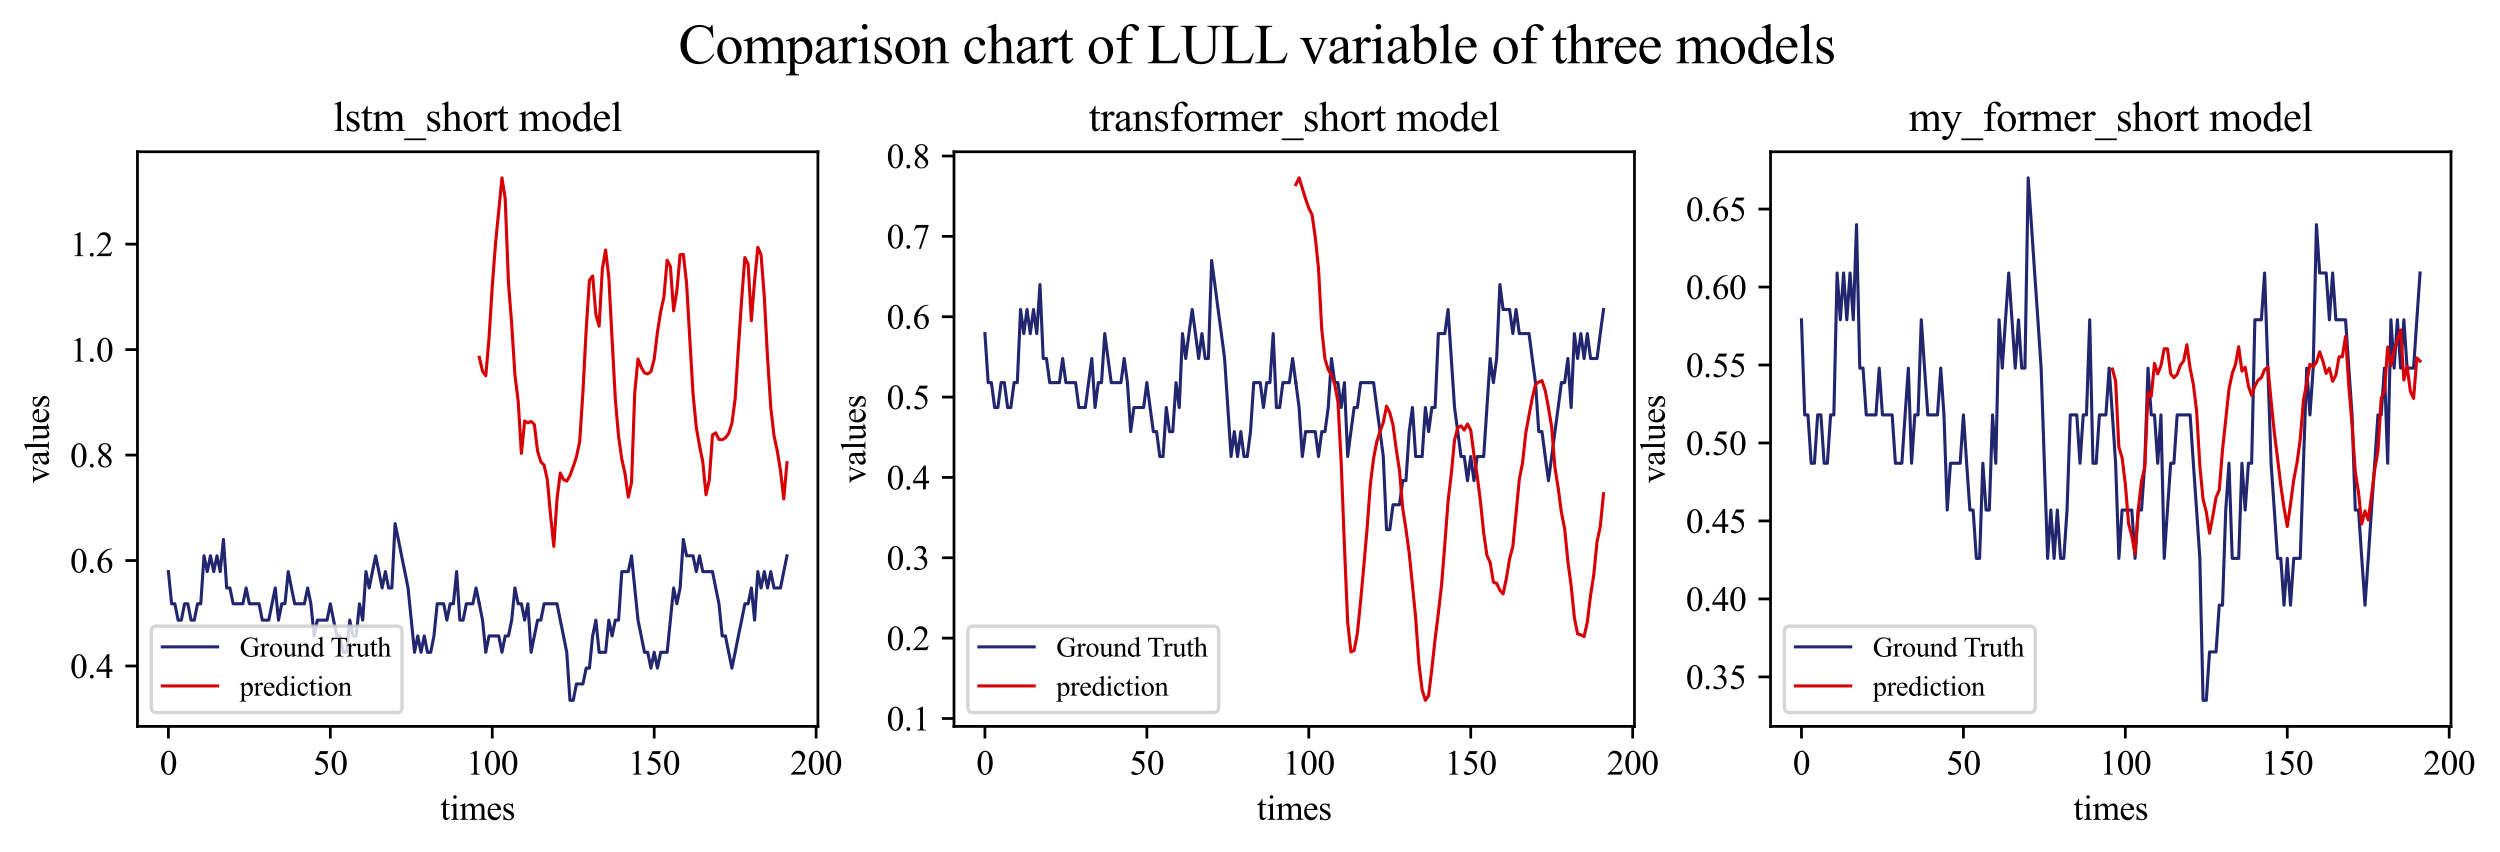<?xml version="1.0" encoding="utf-8" standalone="no"?>
<!DOCTYPE svg PUBLIC "-//W3C//DTD SVG 1.1//EN"
  "http://www.w3.org/Graphics/SVG/1.1/DTD/svg11.dtd">
<svg xmlns:xlink="http://www.w3.org/1999/xlink" width="723.567pt" height="246.606pt" viewBox="0 0 723.567 246.606" xmlns="http://www.w3.org/2000/svg" version="1.1">
 <defs>
  <style type="text/css">*{stroke-linejoin: round; stroke-linecap: butt}</style>
 </defs>
 <g id="figure_1">
  <g id="patch_1">
   <path d="M 0 246.606 
L 723.567 246.606 
L 723.567 0 
L 0 0 
z
" style="fill: #ffffff"/>
  </g>
  <g id="axes_1">
   <g id="patch_2">
    <path d="M 39.783 210.24 
L 236.724 210.24 
L 236.724 43.92 
L 39.783 43.92 
z
" style="fill: #ffffff"/>
   </g>
   <g id="matplotlib.axis_1">
    <g id="xtick_1">
     <g id="line2d_1">
      <defs>
       <path id="m5f30b41835" d="M 0 0 
L 0 3.5 
" style="stroke: #000000; stroke-width: 0.8"/>
      </defs>
      <g>
       <use xlink:href="#m5f30b41835" x="48.735" y="210.24" style="stroke: #000000; stroke-width: 0.8"/>
      </g>
     </g>
     <g id="text_1">
      <!-- 0 -->
      <g transform="translate(46.235 224.184) scale(0.1 -0.1)">
       <defs>
        <path id="TimesNewRomanPSMT-30" d="M 231 2094 
Q 231 2819 450 3342 
Q 669 3866 1031 4122 
Q 1313 4325 1613 4325 
Q 2100 4325 2488 3828 
Q 2972 3213 2972 2159 
Q 2972 1422 2759 906 
Q 2547 391 2217 158 
Q 1888 -75 1581 -75 
Q 975 -75 572 641 
Q 231 1244 231 2094 
z
M 844 2016 
Q 844 1141 1059 588 
Q 1238 122 1591 122 
Q 1759 122 1940 273 
Q 2122 425 2216 781 
Q 2359 1319 2359 2297 
Q 2359 3022 2209 3506 
Q 2097 3866 1919 4016 
Q 1791 4119 1609 4119 
Q 1397 4119 1231 3928 
Q 1006 3669 925 3112 
Q 844 2556 844 2016 
z
" transform="scale(0.016)"/>
       </defs>
       <use xlink:href="#TimesNewRomanPSMT-30"/>
      </g>
     </g>
    </g>
    <g id="xtick_2">
     <g id="line2d_2">
      <g>
       <use xlink:href="#m5f30b41835" x="95.603" y="210.24" style="stroke: #000000; stroke-width: 0.8"/>
      </g>
     </g>
     <g id="text_2">
      <!-- 50 -->
      <g transform="translate(90.603 224.184) scale(0.1 -0.1)">
       <defs>
        <path id="TimesNewRomanPSMT-35" d="M 2778 4238 
L 2534 3706 
L 1259 3706 
L 981 3138 
Q 1809 3016 2294 2522 
Q 2709 2097 2709 1522 
Q 2709 1188 2573 903 
Q 2438 619 2231 419 
Q 2025 219 1772 97 
Q 1413 -75 1034 -75 
Q 653 -75 479 54 
Q 306 184 306 341 
Q 306 428 378 495 
Q 450 563 559 563 
Q 641 563 702 538 
Q 763 513 909 409 
Q 1144 247 1384 247 
Q 1750 247 2026 523 
Q 2303 800 2303 1197 
Q 2303 1581 2056 1914 
Q 1809 2247 1375 2428 
Q 1034 2569 447 2591 
L 1259 4238 
L 2778 4238 
z
" transform="scale(0.016)"/>
       </defs>
       <use xlink:href="#TimesNewRomanPSMT-35"/>
       <use xlink:href="#TimesNewRomanPSMT-30" x="50"/>
      </g>
     </g>
    </g>
    <g id="xtick_3">
     <g id="line2d_3">
      <g>
       <use xlink:href="#m5f30b41835" x="142.472" y="210.24" style="stroke: #000000; stroke-width: 0.8"/>
      </g>
     </g>
     <g id="text_3">
      <!-- 100 -->
      <g transform="translate(134.972 224.184) scale(0.1 -0.1)">
       <defs>
        <path id="TimesNewRomanPSMT-31" d="M 750 3822 
L 1781 4325 
L 1884 4325 
L 1884 747 
Q 1884 391 1914 303 
Q 1944 216 2037 169 
Q 2131 122 2419 116 
L 2419 0 
L 825 0 
L 825 116 
Q 1125 122 1212 167 
Q 1300 213 1334 289 
Q 1369 366 1369 747 
L 1369 3034 
Q 1369 3497 1338 3628 
Q 1316 3728 1258 3775 
Q 1200 3822 1119 3822 
Q 1003 3822 797 3725 
L 750 3822 
z
" transform="scale(0.016)"/>
       </defs>
       <use xlink:href="#TimesNewRomanPSMT-31"/>
       <use xlink:href="#TimesNewRomanPSMT-30" x="50"/>
       <use xlink:href="#TimesNewRomanPSMT-30" x="100"/>
      </g>
     </g>
    </g>
    <g id="xtick_4">
     <g id="line2d_4">
      <g>
       <use xlink:href="#m5f30b41835" x="189.34" y="210.24" style="stroke: #000000; stroke-width: 0.8"/>
      </g>
     </g>
     <g id="text_4">
      <!-- 150 -->
      <g transform="translate(181.84 224.184) scale(0.1 -0.1)">
       <use xlink:href="#TimesNewRomanPSMT-31"/>
       <use xlink:href="#TimesNewRomanPSMT-35" x="50"/>
       <use xlink:href="#TimesNewRomanPSMT-30" x="100"/>
      </g>
     </g>
    </g>
    <g id="xtick_5">
     <g id="line2d_5">
      <g>
       <use xlink:href="#m5f30b41835" x="236.208" y="210.24" style="stroke: #000000; stroke-width: 0.8"/>
      </g>
     </g>
     <g id="text_5">
      <!-- 200 -->
      <g transform="translate(228.708 224.184) scale(0.1 -0.1)">
       <defs>
        <path id="TimesNewRomanPSMT-32" d="M 2934 816 
L 2638 0 
L 138 0 
L 138 116 
Q 1241 1122 1691 1759 
Q 2141 2397 2141 2925 
Q 2141 3328 1894 3587 
Q 1647 3847 1303 3847 
Q 991 3847 742 3664 
Q 494 3481 375 3128 
L 259 3128 
Q 338 3706 661 4015 
Q 984 4325 1469 4325 
Q 1984 4325 2329 3994 
Q 2675 3663 2675 3213 
Q 2675 2891 2525 2569 
Q 2294 2063 1775 1497 
Q 997 647 803 472 
L 1909 472 
Q 2247 472 2383 497 
Q 2519 522 2628 598 
Q 2738 675 2819 816 
L 2934 816 
z
" transform="scale(0.016)"/>
       </defs>
       <use xlink:href="#TimesNewRomanPSMT-32"/>
       <use xlink:href="#TimesNewRomanPSMT-30" x="50"/>
       <use xlink:href="#TimesNewRomanPSMT-30" x="100"/>
      </g>
     </g>
    </g>
    <g id="text_6">
     <!-- times -->
     <g transform="translate(127.421 237.267) scale(0.1 -0.1)">
      <defs>
       <path id="TimesNewRomanPSMT-74" d="M 1031 3803 
L 1031 2863 
L 1700 2863 
L 1700 2644 
L 1031 2644 
L 1031 788 
Q 1031 509 1111 412 
Q 1191 316 1316 316 
Q 1419 316 1516 380 
Q 1613 444 1666 569 
L 1788 569 
Q 1678 263 1478 108 
Q 1278 -47 1066 -47 
Q 922 -47 784 33 
Q 647 113 581 261 
Q 516 409 516 719 
L 516 2644 
L 63 2644 
L 63 2747 
Q 234 2816 414 2980 
Q 594 3144 734 3369 
Q 806 3488 934 3803 
L 1031 3803 
z
" transform="scale(0.016)"/>
       <path id="TimesNewRomanPSMT-69" d="M 928 4444 
Q 1059 4444 1151 4351 
Q 1244 4259 1244 4128 
Q 1244 3997 1151 3903 
Q 1059 3809 928 3809 
Q 797 3809 703 3903 
Q 609 3997 609 4128 
Q 609 4259 701 4351 
Q 794 4444 928 4444 
z
M 1188 2947 
L 1188 647 
Q 1188 378 1227 289 
Q 1266 200 1342 156 
Q 1419 113 1622 113 
L 1622 0 
L 231 0 
L 231 113 
Q 441 113 512 153 
Q 584 194 626 287 
Q 669 381 669 647 
L 669 1750 
Q 669 2216 641 2353 
Q 619 2453 572 2492 
Q 525 2531 444 2531 
Q 356 2531 231 2484 
L 188 2597 
L 1050 2947 
L 1188 2947 
z
" transform="scale(0.016)"/>
       <path id="TimesNewRomanPSMT-6d" d="M 1050 2338 
Q 1363 2650 1419 2697 
Q 1559 2816 1721 2881 
Q 1884 2947 2044 2947 
Q 2313 2947 2506 2790 
Q 2700 2634 2766 2338 
Q 3088 2713 3309 2830 
Q 3531 2947 3766 2947 
Q 3994 2947 4170 2830 
Q 4347 2713 4450 2447 
Q 4519 2266 4519 1878 
L 4519 647 
Q 4519 378 4559 278 
Q 4591 209 4675 161 
Q 4759 113 4950 113 
L 4950 0 
L 3538 0 
L 3538 113 
L 3597 113 
Q 3781 113 3884 184 
Q 3956 234 3988 344 
Q 4000 397 4000 647 
L 4000 1878 
Q 4000 2228 3916 2372 
Q 3794 2572 3525 2572 
Q 3359 2572 3192 2489 
Q 3025 2406 2788 2181 
L 2781 2147 
L 2788 2013 
L 2788 647 
Q 2788 353 2820 281 
Q 2853 209 2943 161 
Q 3034 113 3253 113 
L 3253 0 
L 1806 0 
L 1806 113 
Q 2044 113 2133 169 
Q 2222 225 2256 338 
Q 2272 391 2272 647 
L 2272 1878 
Q 2272 2228 2169 2381 
Q 2031 2581 1784 2581 
Q 1616 2581 1450 2491 
Q 1191 2353 1050 2181 
L 1050 647 
Q 1050 366 1089 281 
Q 1128 197 1204 155 
Q 1281 113 1516 113 
L 1516 0 
L 100 0 
L 100 113 
Q 297 113 375 155 
Q 453 197 493 289 
Q 534 381 534 647 
L 534 1741 
Q 534 2213 506 2350 
Q 484 2453 437 2492 
Q 391 2531 309 2531 
Q 222 2531 100 2484 
L 53 2597 
L 916 2947 
L 1050 2947 
L 1050 2338 
z
" transform="scale(0.016)"/>
       <path id="TimesNewRomanPSMT-65" d="M 681 1784 
Q 678 1147 991 784 
Q 1303 422 1725 422 
Q 2006 422 2214 576 
Q 2422 731 2563 1106 
L 2659 1044 
Q 2594 616 2278 264 
Q 1963 -88 1488 -88 
Q 972 -88 605 314 
Q 238 716 238 1394 
Q 238 2128 614 2539 
Q 991 2950 1559 2950 
Q 2041 2950 2350 2633 
Q 2659 2316 2659 1784 
L 681 1784 
z
M 681 1966 
L 2006 1966 
Q 1991 2241 1941 2353 
Q 1863 2528 1708 2628 
Q 1553 2728 1384 2728 
Q 1125 2728 920 2526 
Q 716 2325 681 1966 
z
" transform="scale(0.016)"/>
       <path id="TimesNewRomanPSMT-73" d="M 2050 2947 
L 2050 1972 
L 1947 1972 
Q 1828 2431 1642 2597 
Q 1456 2763 1169 2763 
Q 950 2763 815 2647 
Q 681 2531 681 2391 
Q 681 2216 781 2091 
Q 878 1963 1175 1819 
L 1631 1597 
Q 2266 1288 2266 781 
Q 2266 391 1970 151 
Q 1675 -88 1309 -88 
Q 1047 -88 709 6 
Q 606 38 541 38 
Q 469 38 428 -44 
L 325 -44 
L 325 978 
L 428 978 
Q 516 541 762 319 
Q 1009 97 1316 97 
Q 1531 97 1667 223 
Q 1803 350 1803 528 
Q 1803 744 1651 891 
Q 1500 1038 1047 1263 
Q 594 1488 453 1669 
Q 313 1847 313 2119 
Q 313 2472 555 2709 
Q 797 2947 1181 2947 
Q 1350 2947 1591 2875 
Q 1750 2828 1803 2828 
Q 1853 2828 1881 2850 
Q 1909 2872 1947 2947 
L 2050 2947 
z
" transform="scale(0.016)"/>
      </defs>
      <use xlink:href="#TimesNewRomanPSMT-74"/>
      <use xlink:href="#TimesNewRomanPSMT-69" x="27.783"/>
      <use xlink:href="#TimesNewRomanPSMT-6d" x="55.566"/>
      <use xlink:href="#TimesNewRomanPSMT-65" x="133.35"/>
      <use xlink:href="#TimesNewRomanPSMT-73" x="177.734"/>
     </g>
    </g>
   </g>
   <g id="matplotlib.axis_2">
    <g id="ytick_1">
     <g id="line2d_6">
      <defs>
       <path id="ma9ced1b23f" d="M 0 0 
L -3.5 0 
" style="stroke: #000000; stroke-width: 0.8"/>
      </defs>
      <g>
       <use xlink:href="#ma9ced1b23f" x="39.783" y="192.759" style="stroke: #000000; stroke-width: 0.8"/>
      </g>
     </g>
     <g id="text_7">
      <!-- 0.4 -->
      <g transform="translate(20.283 196.231) scale(0.1 -0.1)">
       <defs>
        <path id="TimesNewRomanPSMT-2e" d="M 800 606 
Q 947 606 1047 504 
Q 1147 403 1147 259 
Q 1147 116 1045 14 
Q 944 -88 800 -88 
Q 656 -88 554 14 
Q 453 116 453 259 
Q 453 406 554 506 
Q 656 606 800 606 
z
" transform="scale(0.016)"/>
        <path id="TimesNewRomanPSMT-34" d="M 2978 1563 
L 2978 1119 
L 2409 1119 
L 2409 0 
L 1894 0 
L 1894 1119 
L 100 1119 
L 100 1519 
L 2066 4325 
L 2409 4325 
L 2409 1563 
L 2978 1563 
z
M 1894 1563 
L 1894 3666 
L 406 1563 
L 1894 1563 
z
" transform="scale(0.016)"/>
       </defs>
       <use xlink:href="#TimesNewRomanPSMT-30"/>
       <use xlink:href="#TimesNewRomanPSMT-2e" x="50"/>
       <use xlink:href="#TimesNewRomanPSMT-34" x="75"/>
      </g>
     </g>
    </g>
    <g id="ytick_2">
     <g id="line2d_7">
      <g>
       <use xlink:href="#ma9ced1b23f" x="39.783" y="162.235" style="stroke: #000000; stroke-width: 0.8"/>
      </g>
     </g>
     <g id="text_8">
      <!-- 0.6 -->
      <g transform="translate(20.283 165.707) scale(0.1 -0.1)">
       <defs>
        <path id="TimesNewRomanPSMT-36" d="M 2869 4325 
L 2869 4209 
Q 2456 4169 2195 4045 
Q 1934 3922 1679 3669 
Q 1425 3416 1258 3105 
Q 1091 2794 978 2366 
Q 1428 2675 1881 2675 
Q 2316 2675 2634 2325 
Q 2953 1975 2953 1425 
Q 2953 894 2631 456 
Q 2244 -75 1606 -75 
Q 1172 -75 869 213 
Q 275 772 275 1663 
Q 275 2231 503 2743 
Q 731 3256 1154 3653 
Q 1578 4050 1965 4187 
Q 2353 4325 2688 4325 
L 2869 4325 
z
M 925 2138 
Q 869 1716 869 1456 
Q 869 1156 980 804 
Q 1091 453 1309 247 
Q 1469 100 1697 100 
Q 1969 100 2183 356 
Q 2397 613 2397 1088 
Q 2397 1622 2184 2012 
Q 1972 2403 1581 2403 
Q 1463 2403 1327 2353 
Q 1191 2303 925 2138 
z
" transform="scale(0.016)"/>
       </defs>
       <use xlink:href="#TimesNewRomanPSMT-30"/>
       <use xlink:href="#TimesNewRomanPSMT-2e" x="50"/>
       <use xlink:href="#TimesNewRomanPSMT-36" x="75"/>
      </g>
     </g>
    </g>
    <g id="ytick_3">
     <g id="line2d_8">
      <g>
       <use xlink:href="#ma9ced1b23f" x="39.783" y="131.71" style="stroke: #000000; stroke-width: 0.8"/>
      </g>
     </g>
     <g id="text_9">
      <!-- 0.8 -->
      <g transform="translate(20.283 135.182) scale(0.1 -0.1)">
       <defs>
        <path id="TimesNewRomanPSMT-38" d="M 1228 2134 
Q 725 2547 579 2797 
Q 434 3047 434 3316 
Q 434 3728 753 4026 
Q 1072 4325 1600 4325 
Q 2113 4325 2425 4047 
Q 2738 3769 2738 3413 
Q 2738 3175 2569 2928 
Q 2400 2681 1866 2347 
Q 2416 1922 2594 1678 
Q 2831 1359 2831 1006 
Q 2831 559 2490 242 
Q 2150 -75 1597 -75 
Q 994 -75 656 303 
Q 388 606 388 966 
Q 388 1247 577 1523 
Q 766 1800 1228 2134 
z
M 1719 2469 
Q 2094 2806 2194 3001 
Q 2294 3197 2294 3444 
Q 2294 3772 2109 3958 
Q 1925 4144 1606 4144 
Q 1288 4144 1088 3959 
Q 888 3775 888 3528 
Q 888 3366 970 3203 
Q 1053 3041 1206 2894 
L 1719 2469 
z
M 1375 2016 
Q 1116 1797 991 1539 
Q 866 1281 866 981 
Q 866 578 1086 336 
Q 1306 94 1647 94 
Q 1984 94 2187 284 
Q 2391 475 2391 747 
Q 2391 972 2272 1150 
Q 2050 1481 1375 2016 
z
" transform="scale(0.016)"/>
       </defs>
       <use xlink:href="#TimesNewRomanPSMT-30"/>
       <use xlink:href="#TimesNewRomanPSMT-2e" x="50"/>
       <use xlink:href="#TimesNewRomanPSMT-38" x="75"/>
      </g>
     </g>
    </g>
    <g id="ytick_4">
     <g id="line2d_9">
      <g>
       <use xlink:href="#ma9ced1b23f" x="39.783" y="101.185" style="stroke: #000000; stroke-width: 0.8"/>
      </g>
     </g>
     <g id="text_10">
      <!-- 1.0 -->
      <g transform="translate(20.283 104.657) scale(0.1 -0.1)">
       <use xlink:href="#TimesNewRomanPSMT-31"/>
       <use xlink:href="#TimesNewRomanPSMT-2e" x="50"/>
       <use xlink:href="#TimesNewRomanPSMT-30" x="75"/>
      </g>
     </g>
    </g>
    <g id="ytick_5">
     <g id="line2d_10">
      <g>
       <use xlink:href="#ma9ced1b23f" x="39.783" y="70.66" style="stroke: #000000; stroke-width: 0.8"/>
      </g>
     </g>
     <g id="text_11">
      <!-- 1.2 -->
      <g transform="translate(20.283 74.132) scale(0.1 -0.1)">
       <use xlink:href="#TimesNewRomanPSMT-31"/>
       <use xlink:href="#TimesNewRomanPSMT-2e" x="50"/>
       <use xlink:href="#TimesNewRomanPSMT-32" x="75"/>
      </g>
     </g>
    </g>
    <g id="text_12">
     <!-- values -->
     <g transform="translate(14.144 139.854) rotate(-90) scale(0.1 -0.1)">
      <defs>
       <path id="TimesNewRomanPSMT-76" d="M 53 2863 
L 1400 2863 
L 1400 2747 
L 1313 2747 
Q 1191 2747 1127 2687 
Q 1063 2628 1063 2528 
Q 1063 2419 1128 2269 
L 1794 688 
L 2463 2328 
Q 2534 2503 2534 2594 
Q 2534 2638 2509 2666 
Q 2475 2713 2422 2730 
Q 2369 2747 2206 2747 
L 2206 2863 
L 3141 2863 
L 3141 2747 
Q 2978 2734 2916 2681 
Q 2806 2588 2719 2369 
L 1703 -88 
L 1575 -88 
L 553 2328 
Q 484 2497 421 2570 
Q 359 2644 263 2694 
Q 209 2722 53 2747 
L 53 2863 
z
" transform="scale(0.016)"/>
       <path id="TimesNewRomanPSMT-61" d="M 1822 413 
Q 1381 72 1269 19 
Q 1100 -59 909 -59 
Q 613 -59 420 144 
Q 228 347 228 678 
Q 228 888 322 1041 
Q 450 1253 767 1440 
Q 1084 1628 1822 1897 
L 1822 2009 
Q 1822 2438 1686 2597 
Q 1550 2756 1291 2756 
Q 1094 2756 978 2650 
Q 859 2544 859 2406 
L 866 2225 
Q 866 2081 792 2003 
Q 719 1925 600 1925 
Q 484 1925 411 2006 
Q 338 2088 338 2228 
Q 338 2497 613 2722 
Q 888 2947 1384 2947 
Q 1766 2947 2009 2819 
Q 2194 2722 2281 2516 
Q 2338 2381 2338 1966 
L 2338 994 
Q 2338 584 2353 492 
Q 2369 400 2405 369 
Q 2441 338 2488 338 
Q 2538 338 2575 359 
Q 2641 400 2828 588 
L 2828 413 
Q 2478 -56 2159 -56 
Q 2006 -56 1915 50 
Q 1825 156 1822 413 
z
M 1822 616 
L 1822 1706 
Q 1350 1519 1213 1441 
Q 966 1303 859 1153 
Q 753 1003 753 825 
Q 753 600 887 451 
Q 1022 303 1197 303 
Q 1434 303 1822 616 
z
" transform="scale(0.016)"/>
       <path id="TimesNewRomanPSMT-6c" d="M 1184 4444 
L 1184 647 
Q 1184 378 1223 290 
Q 1263 203 1344 158 
Q 1425 113 1647 113 
L 1647 0 
L 244 0 
L 244 113 
Q 441 113 512 153 
Q 584 194 625 287 
Q 666 381 666 647 
L 666 3247 
Q 666 3731 644 3842 
Q 622 3953 573 3993 
Q 525 4034 450 4034 
Q 369 4034 244 3984 
L 191 4094 
L 1044 4444 
L 1184 4444 
z
" transform="scale(0.016)"/>
       <path id="TimesNewRomanPSMT-75" d="M 2709 2863 
L 2709 1128 
Q 2709 631 2732 520 
Q 2756 409 2807 365 
Q 2859 322 2928 322 
Q 3025 322 3147 375 
L 3191 266 
L 2334 -88 
L 2194 -88 
L 2194 519 
Q 1825 119 1631 15 
Q 1438 -88 1222 -88 
Q 981 -88 804 51 
Q 628 191 559 409 
Q 491 628 491 1028 
L 491 2306 
Q 491 2509 447 2587 
Q 403 2666 317 2708 
Q 231 2750 6 2747 
L 6 2863 
L 1009 2863 
L 1009 947 
Q 1009 547 1148 422 
Q 1288 297 1484 297 
Q 1619 297 1789 381 
Q 1959 466 2194 703 
L 2194 2325 
Q 2194 2569 2105 2655 
Q 2016 2741 1734 2747 
L 1734 2863 
L 2709 2863 
z
" transform="scale(0.016)"/>
      </defs>
      <use xlink:href="#TimesNewRomanPSMT-76"/>
      <use xlink:href="#TimesNewRomanPSMT-61" x="50"/>
      <use xlink:href="#TimesNewRomanPSMT-6c" x="94.385"/>
      <use xlink:href="#TimesNewRomanPSMT-75" x="122.168"/>
      <use xlink:href="#TimesNewRomanPSMT-65" x="172.168"/>
      <use xlink:href="#TimesNewRomanPSMT-73" x="216.553"/>
     </g>
    </g>
   </g>
   <g id="line2d_11">
    <path d="M 48.735 165.44 
L 49.672 174.75 
L 50.609 174.75 
L 51.547 179.481 
L 52.484 179.481 
L 53.422 174.75 
L 54.359 174.75 
L 55.296 179.481 
L 56.234 179.481 
L 57.171 174.75 
L 58.108 174.75 
L 59.046 160.861 
L 59.983 165.44 
L 60.92 160.861 
L 61.858 165.44 
L 62.795 160.861 
L 63.733 165.44 
L 64.67 156.13 
L 65.607 170.171 
L 66.545 170.171 
L 67.482 174.75 
L 68.419 174.75 
L 69.357 174.75 
L 70.294 174.75 
L 71.232 170.171 
L 72.169 174.75 
L 73.106 174.75 
L 74.044 174.75 
L 74.981 174.75 
L 75.918 179.481 
L 76.856 179.481 
L 77.793 179.481 
L 78.73 174.75 
L 79.668 170.171 
L 80.605 179.481 
L 81.543 174.75 
L 82.48 174.75 
L 83.417 165.44 
L 84.355 170.171 
L 85.292 174.75 
L 86.229 174.75 
L 87.167 174.75 
L 88.104 174.75 
L 89.042 170.171 
L 89.979 174.75 
L 90.916 184.06 
L 91.854 179.481 
L 92.791 179.481 
L 93.728 179.481 
L 94.666 179.481 
L 95.603 174.75 
L 96.54 179.481 
L 97.478 184.06 
L 98.415 184.06 
L 99.353 188.791 
L 100.29 188.791 
L 101.227 179.481 
L 102.165 184.06 
L 103.102 184.06 
L 104.039 174.75 
L 104.977 179.481 
L 105.914 165.44 
L 106.852 170.171 
L 107.789 165.44 
L 108.726 160.861 
L 109.664 165.44 
L 110.601 170.171 
L 111.538 165.44 
L 112.476 170.171 
L 113.413 170.171 
L 114.35 151.551 
L 115.288 156.13 
L 116.225 160.861 
L 117.163 165.44 
L 118.1 170.171 
L 119.037 179.481 
L 119.975 188.791 
L 120.912 184.06 
L 121.849 188.791 
L 122.787 184.06 
L 123.724 188.791 
L 124.662 188.791 
L 125.599 184.06 
L 126.536 174.75 
L 127.474 174.75 
L 128.411 174.75 
L 129.348 179.481 
L 130.286 174.75 
L 131.223 174.75 
L 132.161 165.44 
L 133.098 179.481 
L 134.035 179.481 
L 134.973 174.75 
L 135.91 174.75 
L 136.847 174.75 
L 137.785 170.171 
L 138.722 174.75 
" clip-path="url(#p20c2cca204)" style="fill: none; stroke: #21266e; stroke-width: 0.9; stroke-linecap: square"/>
   </g>
   <g id="line2d_12">
    <path d="M 138.722 174.75 
L 139.659 179.481 
L 140.597 188.791 
L 141.534 184.06 
L 142.472 184.06 
L 143.409 184.06 
L 144.346 184.06 
L 145.284 188.791 
L 146.221 184.06 
L 147.158 184.06 
L 148.096 179.481 
L 149.033 170.171 
L 149.971 174.75 
L 150.908 174.75 
L 151.845 179.481 
L 152.783 174.75 
L 153.72 188.791 
L 154.657 184.06 
L 155.595 179.481 
L 156.532 179.481 
L 157.469 174.75 
L 158.407 174.75 
L 159.344 174.75 
L 160.282 174.75 
L 161.219 174.75 
L 162.156 179.481 
L 163.094 184.06 
L 164.031 188.791 
L 164.968 202.68 
L 165.906 202.68 
L 166.843 197.949 
L 167.781 197.949 
L 168.718 197.949 
L 169.655 193.37 
L 170.593 193.37 
L 171.53 184.06 
L 172.467 179.481 
L 173.405 188.791 
L 174.342 188.791 
L 175.279 188.791 
L 176.217 179.481 
L 177.154 184.06 
L 178.092 179.481 
L 179.029 179.481 
L 179.966 165.44 
L 180.904 165.44 
L 181.841 165.44 
L 182.778 160.861 
L 183.716 170.171 
L 184.653 179.481 
L 185.591 184.06 
L 186.528 188.791 
L 187.465 188.791 
L 188.403 193.37 
L 189.34 188.791 
L 190.277 193.37 
L 191.215 188.791 
L 192.152 188.791 
L 193.089 188.791 
L 194.027 179.481 
L 194.964 170.171 
L 195.902 174.75 
L 196.839 170.171 
L 197.776 156.13 
L 198.714 160.861 
L 199.651 160.861 
L 200.588 160.861 
L 201.526 165.44 
L 202.463 160.861 
L 203.401 165.44 
L 204.338 165.44 
L 205.275 165.44 
L 206.213 165.44 
L 207.15 170.171 
L 208.087 174.75 
L 209.025 184.06 
L 209.962 184.06 
L 210.899 188.791 
L 211.837 193.37 
L 212.774 188.791 
L 213.712 184.06 
L 214.649 179.481 
L 215.586 174.75 
L 216.524 174.75 
L 217.461 170.171 
L 218.398 179.481 
L 219.336 165.44 
L 220.273 170.171 
L 221.211 165.44 
L 222.148 170.171 
L 223.085 165.44 
L 224.023 170.171 
L 224.96 170.171 
L 225.897 170.171 
L 226.835 165.44 
L 227.772 160.861 
" clip-path="url(#p20c2cca204)" style="fill: none; stroke: #21266e; stroke-width: 0.9; stroke-linecap: square"/>
   </g>
   <g id="line2d_13">
    <path d="M 138.722 103.421 
L 139.659 107.43 
L 140.597 108.754 
L 141.534 97.923 
L 142.472 82.948 
L 143.409 70.562 
L 144.346 61.073 
L 145.284 51.48 
L 146.221 57.542 
L 147.158 81.801 
L 148.096 93.775 
L 149.033 108.511 
L 149.971 116.09 
L 150.908 131.234 
L 151.845 121.85 
L 152.783 122.375 
L 153.72 121.958 
L 154.657 122.864 
L 155.595 130.63 
L 156.532 133.664 
L 157.469 134.595 
L 158.407 138.801 
L 159.344 149.079 
L 160.282 158.138 
L 161.219 144.409 
L 162.156 136.91 
L 163.094 138.806 
L 164.031 139.245 
L 164.968 137.638 
L 165.906 135.052 
L 166.843 132.217 
L 167.781 127.753 
L 168.718 113.427 
L 169.655 95.433 
L 170.593 81.141 
L 171.53 79.871 
L 172.467 91.036 
L 173.405 94.387 
L 174.342 77.75 
L 175.279 72.347 
L 176.217 80.433 
L 177.154 98.129 
L 178.092 115.505 
L 179.029 126.298 
L 179.966 132.899 
L 180.904 137.141 
L 181.841 143.872 
L 182.778 139.636 
L 183.716 113.614 
L 184.653 103.899 
L 185.591 106.323 
L 186.528 107.901 
L 187.465 108.229 
L 188.403 107.554 
L 189.34 103.926 
L 190.277 96.156 
L 191.215 90.187 
L 192.152 85.991 
L 193.089 75.31 
L 194.027 77.13 
L 194.964 89.969 
L 195.902 84.164 
L 196.839 73.728 
L 197.776 73.634 
L 198.714 82.018 
L 199.651 98.16 
L 200.588 114.044 
L 201.526 123.733 
L 202.463 129.028 
L 203.401 133.629 
L 204.338 143.183 
L 205.275 138.964 
L 206.213 125.888 
L 207.15 125.278 
L 208.087 127.173 
L 209.025 127.272 
L 209.962 126.723 
L 210.899 125.453 
L 211.837 122.511 
L 212.774 115.43 
L 213.712 100.648 
L 214.649 86.736 
L 215.586 74.549 
L 216.524 76.418 
L 217.461 92.816 
L 218.398 81.231 
L 219.336 71.569 
L 220.273 73.769 
L 221.211 85.939 
L 222.148 103.571 
L 223.085 117.966 
L 224.023 126.131 
L 224.96 130.479 
L 225.897 136.238 
L 226.835 144.415 
L 227.772 133.914 
" clip-path="url(#p20c2cca204)" style="fill: none; stroke: #d70005; stroke-width: 0.9; stroke-linecap: square"/>
   </g>
   <g id="patch_3">
    <path d="M 39.783 210.24 
L 39.783 43.92 
" style="fill: none; stroke: #000000; stroke-width: 0.8; stroke-linejoin: miter; stroke-linecap: square"/>
   </g>
   <g id="patch_4">
    <path d="M 236.724 210.24 
L 236.724 43.92 
" style="fill: none; stroke: #000000; stroke-width: 0.8; stroke-linejoin: miter; stroke-linecap: square"/>
   </g>
   <g id="patch_5">
    <path d="M 39.783 210.24 
L 236.724 210.24 
" style="fill: none; stroke: #000000; stroke-width: 0.8; stroke-linejoin: miter; stroke-linecap: square"/>
   </g>
   <g id="patch_6">
    <path d="M 39.783 43.92 
L 236.724 43.92 
" style="fill: none; stroke: #000000; stroke-width: 0.8; stroke-linejoin: miter; stroke-linecap: square"/>
   </g>
   <g id="text_13">
    <!-- lstm_short model -->
    <g transform="translate(96.42 37.92) scale(0.12 -0.12)">
     <defs>
      <path id="TimesNewRomanPSMT-5f" d="M 3256 -1381 
L -53 -1381 
L -53 -1119 
L 3256 -1119 
L 3256 -1381 
z
" transform="scale(0.016)"/>
      <path id="TimesNewRomanPSMT-68" d="M 1041 4444 
L 1041 2350 
Q 1388 2731 1591 2839 
Q 1794 2947 1997 2947 
Q 2241 2947 2416 2812 
Q 2591 2678 2675 2391 
Q 2734 2191 2734 1659 
L 2734 647 
Q 2734 375 2778 275 
Q 2809 200 2884 156 
Q 2959 113 3159 113 
L 3159 0 
L 1753 0 
L 1753 113 
L 1819 113 
Q 2019 113 2097 173 
Q 2175 234 2206 353 
Q 2216 403 2216 647 
L 2216 1659 
Q 2216 2128 2167 2275 
Q 2119 2422 2012 2495 
Q 1906 2569 1756 2569 
Q 1603 2569 1437 2487 
Q 1272 2406 1041 2159 
L 1041 647 
Q 1041 353 1073 281 
Q 1106 209 1195 161 
Q 1284 113 1503 113 
L 1503 0 
L 84 0 
L 84 113 
Q 275 113 384 172 
Q 447 203 484 290 
Q 522 378 522 647 
L 522 3238 
Q 522 3728 498 3840 
Q 475 3953 426 3993 
Q 378 4034 297 4034 
Q 231 4034 84 3984 
L 41 4094 
L 897 4444 
L 1041 4444 
z
" transform="scale(0.016)"/>
      <path id="TimesNewRomanPSMT-6f" d="M 1600 2947 
Q 2250 2947 2644 2453 
Q 2978 2031 2978 1484 
Q 2978 1100 2793 706 
Q 2609 313 2286 112 
Q 1963 -88 1566 -88 
Q 919 -88 538 428 
Q 216 863 216 1403 
Q 216 1797 411 2186 
Q 606 2575 925 2761 
Q 1244 2947 1600 2947 
z
M 1503 2744 
Q 1338 2744 1170 2645 
Q 1003 2547 900 2300 
Q 797 2053 797 1666 
Q 797 1041 1045 587 
Q 1294 134 1700 134 
Q 2003 134 2200 384 
Q 2397 634 2397 1244 
Q 2397 2006 2069 2444 
Q 1847 2744 1503 2744 
z
" transform="scale(0.016)"/>
      <path id="TimesNewRomanPSMT-72" d="M 1038 2947 
L 1038 2303 
Q 1397 2947 1775 2947 
Q 1947 2947 2059 2842 
Q 2172 2738 2172 2600 
Q 2172 2478 2090 2393 
Q 2009 2309 1897 2309 
Q 1788 2309 1652 2417 
Q 1516 2525 1450 2525 
Q 1394 2525 1328 2463 
Q 1188 2334 1038 2041 
L 1038 669 
Q 1038 431 1097 309 
Q 1138 225 1241 169 
Q 1344 113 1538 113 
L 1538 0 
L 72 0 
L 72 113 
Q 291 113 397 181 
Q 475 231 506 341 
Q 522 394 522 644 
L 522 1753 
Q 522 2253 501 2348 
Q 481 2444 426 2487 
Q 372 2531 291 2531 
Q 194 2531 72 2484 
L 41 2597 
L 906 2947 
L 1038 2947 
z
" transform="scale(0.016)"/>
      <path id="TimesNewRomanPSMT-20" transform="scale(0.016)"/>
      <path id="TimesNewRomanPSMT-64" d="M 2222 322 
Q 2013 103 1813 7 
Q 1613 -88 1381 -88 
Q 913 -88 563 304 
Q 213 697 213 1313 
Q 213 1928 600 2439 
Q 988 2950 1597 2950 
Q 1975 2950 2222 2709 
L 2222 3238 
Q 2222 3728 2198 3840 
Q 2175 3953 2125 3993 
Q 2075 4034 2000 4034 
Q 1919 4034 1784 3984 
L 1744 4094 
L 2597 4444 
L 2738 4444 
L 2738 1134 
Q 2738 631 2761 520 
Q 2784 409 2836 365 
Q 2888 322 2956 322 
Q 3041 322 3181 375 
L 3216 266 
L 2366 -88 
L 2222 -88 
L 2222 322 
z
M 2222 541 
L 2222 2016 
Q 2203 2228 2109 2403 
Q 2016 2578 1861 2667 
Q 1706 2756 1559 2756 
Q 1284 2756 1069 2509 
Q 784 2184 784 1559 
Q 784 928 1059 592 
Q 1334 256 1672 256 
Q 1956 256 2222 541 
z
" transform="scale(0.016)"/>
     </defs>
     <use xlink:href="#TimesNewRomanPSMT-6c"/>
     <use xlink:href="#TimesNewRomanPSMT-73" x="27.783"/>
     <use xlink:href="#TimesNewRomanPSMT-74" x="66.699"/>
     <use xlink:href="#TimesNewRomanPSMT-6d" x="94.482"/>
     <use xlink:href="#TimesNewRomanPSMT-5f" x="172.266"/>
     <use xlink:href="#TimesNewRomanPSMT-73" x="222.266"/>
     <use xlink:href="#TimesNewRomanPSMT-68" x="261.182"/>
     <use xlink:href="#TimesNewRomanPSMT-6f" x="311.182"/>
     <use xlink:href="#TimesNewRomanPSMT-72" x="361.182"/>
     <use xlink:href="#TimesNewRomanPSMT-74" x="394.482"/>
     <use xlink:href="#TimesNewRomanPSMT-20" x="422.266"/>
     <use xlink:href="#TimesNewRomanPSMT-6d" x="447.266"/>
     <use xlink:href="#TimesNewRomanPSMT-6f" x="525.049"/>
     <use xlink:href="#TimesNewRomanPSMT-64" x="575.049"/>
     <use xlink:href="#TimesNewRomanPSMT-65" x="625.049"/>
     <use xlink:href="#TimesNewRomanPSMT-6c" x="669.434"/>
    </g>
   </g>
   <g id="legend_1">
    <g id="patch_7">
     <path d="M 45.383 206.24 
L 114.777 206.24 
Q 116.377 206.24 116.377 204.64 
L 116.377 182.817 
Q 116.377 181.218 114.777 181.218 
L 45.383 181.218 
Q 43.783 181.218 43.783 182.817 
L 43.783 204.64 
Q 43.783 206.24 45.383 206.24 
z
" style="fill: #ffffff; opacity: 0.8; stroke: #cccccc; stroke-linejoin: miter"/>
    </g>
    <g id="line2d_14">
     <path d="M 46.983 187.218 
L 54.983 187.218 
L 62.983 187.218 
" style="fill: none; stroke: #21266e; stroke-width: 0.9; stroke-linecap: square"/>
    </g>
    <g id="text_14">
     <!-- Ground Truth -->
     <g transform="translate(69.383 190.018) scale(0.08 -0.08)">
      <defs>
       <path id="TimesNewRomanPSMT-47" d="M 3928 4334 
L 4038 2997 
L 3928 2997 
Q 3763 3497 3500 3750 
Q 3122 4116 2528 4116 
Q 1719 4116 1297 3475 
Q 944 2934 944 2188 
Q 944 1581 1178 1081 
Q 1413 581 1792 348 
Q 2172 116 2572 116 
Q 2806 116 3025 175 
Q 3244 234 3447 350 
L 3447 1575 
Q 3447 1894 3398 1992 
Q 3350 2091 3248 2142 
Q 3147 2194 2891 2194 
L 2891 2313 
L 4531 2313 
L 4531 2194 
L 4453 2194 
Q 4209 2194 4119 2031 
Q 4056 1916 4056 1575 
L 4056 278 
Q 3697 84 3347 -6 
Q 2997 -97 2569 -97 
Q 1341 -97 703 691 
Q 225 1281 225 2053 
Q 225 2613 494 3125 
Q 813 3734 1369 4063 
Q 1834 4334 2469 4334 
Q 2700 4334 2889 4296 
Q 3078 4259 3425 4131 
Q 3600 4066 3659 4066 
Q 3719 4066 3761 4120 
Q 3803 4175 3813 4334 
L 3928 4334 
z
" transform="scale(0.016)"/>
       <path id="TimesNewRomanPSMT-6e" d="M 1034 2341 
Q 1538 2947 1994 2947 
Q 2228 2947 2397 2830 
Q 2566 2713 2666 2444 
Q 2734 2256 2734 1869 
L 2734 647 
Q 2734 375 2778 278 
Q 2813 200 2889 156 
Q 2966 113 3172 113 
L 3172 0 
L 1756 0 
L 1756 113 
L 1816 113 
Q 2016 113 2095 173 
Q 2175 234 2206 353 
Q 2219 400 2219 647 
L 2219 1819 
Q 2219 2209 2117 2386 
Q 2016 2563 1775 2563 
Q 1403 2563 1034 2156 
L 1034 647 
Q 1034 356 1069 288 
Q 1113 197 1189 155 
Q 1266 113 1500 113 
L 1500 0 
L 84 0 
L 84 113 
L 147 113 
Q 366 113 442 223 
Q 519 334 519 647 
L 519 1709 
Q 519 2225 495 2337 
Q 472 2450 423 2490 
Q 375 2531 294 2531 
Q 206 2531 84 2484 
L 38 2597 
L 900 2947 
L 1034 2947 
L 1034 2341 
z
" transform="scale(0.016)"/>
       <path id="TimesNewRomanPSMT-54" d="M 3703 4238 
L 3750 3244 
L 3631 3244 
Q 3597 3506 3538 3619 
Q 3441 3800 3280 3886 
Q 3119 3972 2856 3972 
L 2259 3972 
L 2259 734 
Q 2259 344 2344 247 
Q 2463 116 2709 116 
L 2856 116 
L 2856 0 
L 1059 0 
L 1059 116 
L 1209 116 
Q 1478 116 1591 278 
Q 1659 378 1659 734 
L 1659 3972 
L 1150 3972 
Q 853 3972 728 3928 
Q 566 3869 450 3700 
Q 334 3531 313 3244 
L 194 3244 
L 244 4238 
L 3703 4238 
z
" transform="scale(0.016)"/>
      </defs>
      <use xlink:href="#TimesNewRomanPSMT-47"/>
      <use xlink:href="#TimesNewRomanPSMT-72" x="72.217"/>
      <use xlink:href="#TimesNewRomanPSMT-6f" x="105.518"/>
      <use xlink:href="#TimesNewRomanPSMT-75" x="155.518"/>
      <use xlink:href="#TimesNewRomanPSMT-6e" x="205.518"/>
      <use xlink:href="#TimesNewRomanPSMT-64" x="255.518"/>
      <use xlink:href="#TimesNewRomanPSMT-20" x="305.518"/>
      <use xlink:href="#TimesNewRomanPSMT-54" x="328.768"/>
      <use xlink:href="#TimesNewRomanPSMT-72" x="386.352"/>
      <use xlink:href="#TimesNewRomanPSMT-75" x="419.652"/>
      <use xlink:href="#TimesNewRomanPSMT-74" x="469.652"/>
      <use xlink:href="#TimesNewRomanPSMT-68" x="497.436"/>
     </g>
    </g>
    <g id="line2d_15">
     <path d="M 46.983 198.529 
L 54.983 198.529 
L 62.983 198.529 
" style="fill: none; stroke: #d70005; stroke-width: 0.9; stroke-linecap: square"/>
    </g>
    <g id="text_15">
     <!-- prediction -->
     <g transform="translate(69.383 201.329) scale(0.08 -0.08)">
      <defs>
       <path id="TimesNewRomanPSMT-70" d="M -6 2578 
L 875 2934 
L 994 2934 
L 994 2266 
Q 1216 2644 1439 2795 
Q 1663 2947 1909 2947 
Q 2341 2947 2628 2609 
Q 2981 2197 2981 1534 
Q 2981 794 2556 309 
Q 2206 -88 1675 -88 
Q 1444 -88 1275 -22 
Q 1150 25 994 166 
L 994 -706 
Q 994 -1000 1030 -1079 
Q 1066 -1159 1155 -1206 
Q 1244 -1253 1478 -1253 
L 1478 -1369 
L -22 -1369 
L -22 -1253 
L 56 -1253 
Q 228 -1256 350 -1188 
Q 409 -1153 442 -1076 
Q 475 -1000 475 -688 
L 475 2019 
Q 475 2297 450 2372 
Q 425 2447 370 2484 
Q 316 2522 222 2522 
Q 147 2522 31 2478 
L -6 2578 
z
M 994 2081 
L 994 1013 
Q 994 666 1022 556 
Q 1066 375 1236 237 
Q 1406 100 1666 100 
Q 1978 100 2172 344 
Q 2425 663 2425 1241 
Q 2425 1897 2138 2250 
Q 1938 2494 1663 2494 
Q 1513 2494 1366 2419 
Q 1253 2363 994 2081 
z
" transform="scale(0.016)"/>
       <path id="TimesNewRomanPSMT-63" d="M 2631 1088 
Q 2516 522 2178 217 
Q 1841 -88 1431 -88 
Q 944 -88 581 321 
Q 219 731 219 1428 
Q 219 2103 620 2525 
Q 1022 2947 1584 2947 
Q 2006 2947 2278 2723 
Q 2550 2500 2550 2259 
Q 2550 2141 2473 2067 
Q 2397 1994 2259 1994 
Q 2075 1994 1981 2113 
Q 1928 2178 1911 2362 
Q 1894 2547 1784 2644 
Q 1675 2738 1481 2738 
Q 1169 2738 978 2506 
Q 725 2200 725 1697 
Q 725 1184 976 792 
Q 1228 400 1656 400 
Q 1963 400 2206 609 
Q 2378 753 2541 1131 
L 2631 1088 
z
" transform="scale(0.016)"/>
      </defs>
      <use xlink:href="#TimesNewRomanPSMT-70"/>
      <use xlink:href="#TimesNewRomanPSMT-72" x="50"/>
      <use xlink:href="#TimesNewRomanPSMT-65" x="83.301"/>
      <use xlink:href="#TimesNewRomanPSMT-64" x="127.686"/>
      <use xlink:href="#TimesNewRomanPSMT-69" x="177.686"/>
      <use xlink:href="#TimesNewRomanPSMT-63" x="205.469"/>
      <use xlink:href="#TimesNewRomanPSMT-74" x="249.854"/>
      <use xlink:href="#TimesNewRomanPSMT-69" x="277.637"/>
      <use xlink:href="#TimesNewRomanPSMT-6f" x="305.42"/>
      <use xlink:href="#TimesNewRomanPSMT-6e" x="355.42"/>
     </g>
    </g>
   </g>
  </g>
  <g id="axes_2">
   <g id="patch_8">
    <path d="M 276.112 210.24 
L 473.053 210.24 
L 473.053 43.92 
L 276.112 43.92 
z
" style="fill: #ffffff"/>
   </g>
   <g id="matplotlib.axis_3">
    <g id="xtick_6">
     <g id="line2d_16">
      <g>
       <use xlink:href="#m5f30b41835" x="285.064" y="210.24" style="stroke: #000000; stroke-width: 0.8"/>
      </g>
     </g>
     <g id="text_16">
      <!-- 0 -->
      <g transform="translate(282.564 224.184) scale(0.1 -0.1)">
       <use xlink:href="#TimesNewRomanPSMT-30"/>
      </g>
     </g>
    </g>
    <g id="xtick_7">
     <g id="line2d_17">
      <g>
       <use xlink:href="#m5f30b41835" x="331.933" y="210.24" style="stroke: #000000; stroke-width: 0.8"/>
      </g>
     </g>
     <g id="text_17">
      <!-- 50 -->
      <g transform="translate(326.933 224.184) scale(0.1 -0.1)">
       <use xlink:href="#TimesNewRomanPSMT-35"/>
       <use xlink:href="#TimesNewRomanPSMT-30" x="50"/>
      </g>
     </g>
    </g>
    <g id="xtick_8">
     <g id="line2d_18">
      <g>
       <use xlink:href="#m5f30b41835" x="378.801" y="210.24" style="stroke: #000000; stroke-width: 0.8"/>
      </g>
     </g>
     <g id="text_18">
      <!-- 100 -->
      <g transform="translate(371.301 224.184) scale(0.1 -0.1)">
       <use xlink:href="#TimesNewRomanPSMT-31"/>
       <use xlink:href="#TimesNewRomanPSMT-30" x="50"/>
       <use xlink:href="#TimesNewRomanPSMT-30" x="100"/>
      </g>
     </g>
    </g>
    <g id="xtick_9">
     <g id="line2d_19">
      <g>
       <use xlink:href="#m5f30b41835" x="425.669" y="210.24" style="stroke: #000000; stroke-width: 0.8"/>
      </g>
     </g>
     <g id="text_19">
      <!-- 150 -->
      <g transform="translate(418.169 224.184) scale(0.1 -0.1)">
       <use xlink:href="#TimesNewRomanPSMT-31"/>
       <use xlink:href="#TimesNewRomanPSMT-35" x="50"/>
       <use xlink:href="#TimesNewRomanPSMT-30" x="100"/>
      </g>
     </g>
    </g>
    <g id="xtick_10">
     <g id="line2d_20">
      <g>
       <use xlink:href="#m5f30b41835" x="472.538" y="210.24" style="stroke: #000000; stroke-width: 0.8"/>
      </g>
     </g>
     <g id="text_20">
      <!-- 200 -->
      <g transform="translate(465.038 224.184) scale(0.1 -0.1)">
       <use xlink:href="#TimesNewRomanPSMT-32"/>
       <use xlink:href="#TimesNewRomanPSMT-30" x="50"/>
       <use xlink:href="#TimesNewRomanPSMT-30" x="100"/>
      </g>
     </g>
    </g>
    <g id="text_21">
     <!-- times -->
     <g transform="translate(363.75 237.267) scale(0.1 -0.1)">
      <use xlink:href="#TimesNewRomanPSMT-74"/>
      <use xlink:href="#TimesNewRomanPSMT-69" x="27.783"/>
      <use xlink:href="#TimesNewRomanPSMT-6d" x="55.566"/>
      <use xlink:href="#TimesNewRomanPSMT-65" x="133.35"/>
      <use xlink:href="#TimesNewRomanPSMT-73" x="177.734"/>
     </g>
    </g>
   </g>
   <g id="matplotlib.axis_4">
    <g id="ytick_6">
     <g id="line2d_21">
      <g>
       <use xlink:href="#ma9ced1b23f" x="276.112" y="207.949" style="stroke: #000000; stroke-width: 0.8"/>
      </g>
     </g>
     <g id="text_22">
      <!-- 0.1 -->
      <g transform="translate(256.612 211.421) scale(0.1 -0.1)">
       <use xlink:href="#TimesNewRomanPSMT-30"/>
       <use xlink:href="#TimesNewRomanPSMT-2e" x="50"/>
       <use xlink:href="#TimesNewRomanPSMT-31" x="75"/>
      </g>
     </g>
    </g>
    <g id="ytick_7">
     <g id="line2d_22">
      <g>
       <use xlink:href="#ma9ced1b23f" x="276.112" y="184.693" style="stroke: #000000; stroke-width: 0.8"/>
      </g>
     </g>
     <g id="text_23">
      <!-- 0.2 -->
      <g transform="translate(256.612 188.165) scale(0.1 -0.1)">
       <use xlink:href="#TimesNewRomanPSMT-30"/>
       <use xlink:href="#TimesNewRomanPSMT-2e" x="50"/>
       <use xlink:href="#TimesNewRomanPSMT-32" x="75"/>
      </g>
     </g>
    </g>
    <g id="ytick_8">
     <g id="line2d_23">
      <g>
       <use xlink:href="#ma9ced1b23f" x="276.112" y="161.437" style="stroke: #000000; stroke-width: 0.8"/>
      </g>
     </g>
     <g id="text_24">
      <!-- 0.3 -->
      <g transform="translate(256.612 164.909) scale(0.1 -0.1)">
       <defs>
        <path id="TimesNewRomanPSMT-33" d="M 325 3431 
Q 506 3859 782 4092 
Q 1059 4325 1472 4325 
Q 1981 4325 2253 3994 
Q 2459 3747 2459 3466 
Q 2459 3003 1878 2509 
Q 2269 2356 2469 2072 
Q 2669 1788 2669 1403 
Q 2669 853 2319 450 
Q 1863 -75 997 -75 
Q 569 -75 414 31 
Q 259 138 259 259 
Q 259 350 332 419 
Q 406 488 509 488 
Q 588 488 669 463 
Q 722 447 909 348 
Q 1097 250 1169 231 
Q 1284 197 1416 197 
Q 1734 197 1970 444 
Q 2206 691 2206 1028 
Q 2206 1275 2097 1509 
Q 2016 1684 1919 1775 
Q 1784 1900 1550 2001 
Q 1316 2103 1072 2103 
L 972 2103 
L 972 2197 
Q 1219 2228 1467 2375 
Q 1716 2522 1828 2728 
Q 1941 2934 1941 3181 
Q 1941 3503 1739 3701 
Q 1538 3900 1238 3900 
Q 753 3900 428 3381 
L 325 3431 
z
" transform="scale(0.016)"/>
       </defs>
       <use xlink:href="#TimesNewRomanPSMT-30"/>
       <use xlink:href="#TimesNewRomanPSMT-2e" x="50"/>
       <use xlink:href="#TimesNewRomanPSMT-33" x="75"/>
      </g>
     </g>
    </g>
    <g id="ytick_9">
     <g id="line2d_24">
      <g>
       <use xlink:href="#ma9ced1b23f" x="276.112" y="138.181" style="stroke: #000000; stroke-width: 0.8"/>
      </g>
     </g>
     <g id="text_25">
      <!-- 0.4 -->
      <g transform="translate(256.612 141.652) scale(0.1 -0.1)">
       <use xlink:href="#TimesNewRomanPSMT-30"/>
       <use xlink:href="#TimesNewRomanPSMT-2e" x="50"/>
       <use xlink:href="#TimesNewRomanPSMT-34" x="75"/>
      </g>
     </g>
    </g>
    <g id="ytick_10">
     <g id="line2d_25">
      <g>
       <use xlink:href="#ma9ced1b23f" x="276.112" y="114.924" style="stroke: #000000; stroke-width: 0.8"/>
      </g>
     </g>
     <g id="text_26">
      <!-- 0.5 -->
      <g transform="translate(256.612 118.396) scale(0.1 -0.1)">
       <use xlink:href="#TimesNewRomanPSMT-30"/>
       <use xlink:href="#TimesNewRomanPSMT-2e" x="50"/>
       <use xlink:href="#TimesNewRomanPSMT-35" x="75"/>
      </g>
     </g>
    </g>
    <g id="ytick_11">
     <g id="line2d_26">
      <g>
       <use xlink:href="#ma9ced1b23f" x="276.112" y="91.668" style="stroke: #000000; stroke-width: 0.8"/>
      </g>
     </g>
     <g id="text_27">
      <!-- 0.6 -->
      <g transform="translate(256.612 95.14) scale(0.1 -0.1)">
       <use xlink:href="#TimesNewRomanPSMT-30"/>
       <use xlink:href="#TimesNewRomanPSMT-2e" x="50"/>
       <use xlink:href="#TimesNewRomanPSMT-36" x="75"/>
      </g>
     </g>
    </g>
    <g id="ytick_12">
     <g id="line2d_27">
      <g>
       <use xlink:href="#ma9ced1b23f" x="276.112" y="68.412" style="stroke: #000000; stroke-width: 0.8"/>
      </g>
     </g>
     <g id="text_28">
      <!-- 0.7 -->
      <g transform="translate(256.612 71.884) scale(0.1 -0.1)">
       <defs>
        <path id="TimesNewRomanPSMT-37" d="M 644 4238 
L 2916 4238 
L 2916 4119 
L 1503 -88 
L 1153 -88 
L 2419 3728 
L 1253 3728 
Q 900 3728 750 3644 
Q 488 3500 328 3200 
L 238 3234 
L 644 4238 
z
" transform="scale(0.016)"/>
       </defs>
       <use xlink:href="#TimesNewRomanPSMT-30"/>
       <use xlink:href="#TimesNewRomanPSMT-2e" x="50"/>
       <use xlink:href="#TimesNewRomanPSMT-37" x="75"/>
      </g>
     </g>
    </g>
    <g id="ytick_13">
     <g id="line2d_28">
      <g>
       <use xlink:href="#ma9ced1b23f" x="276.112" y="45.156" style="stroke: #000000; stroke-width: 0.8"/>
      </g>
     </g>
     <g id="text_29">
      <!-- 0.8 -->
      <g transform="translate(256.612 48.628) scale(0.1 -0.1)">
       <use xlink:href="#TimesNewRomanPSMT-30"/>
       <use xlink:href="#TimesNewRomanPSMT-2e" x="50"/>
       <use xlink:href="#TimesNewRomanPSMT-38" x="75"/>
      </g>
     </g>
    </g>
    <g id="text_30">
     <!-- values -->
     <g transform="translate(250.473 139.854) rotate(-90) scale(0.1 -0.1)">
      <use xlink:href="#TimesNewRomanPSMT-76"/>
      <use xlink:href="#TimesNewRomanPSMT-61" x="50"/>
      <use xlink:href="#TimesNewRomanPSMT-6c" x="94.385"/>
      <use xlink:href="#TimesNewRomanPSMT-75" x="122.168"/>
      <use xlink:href="#TimesNewRomanPSMT-65" x="172.168"/>
      <use xlink:href="#TimesNewRomanPSMT-73" x="216.553"/>
     </g>
    </g>
   </g>
   <g id="line2d_29">
    <path d="M 285.064 96.552 
L 286.001 110.738 
L 286.939 110.738 
L 287.876 117.948 
L 288.814 117.948 
L 289.751 110.738 
L 290.688 110.738 
L 291.626 117.948 
L 292.563 117.948 
L 293.5 110.738 
L 294.438 110.738 
L 295.375 89.575 
L 296.313 96.552 
L 297.25 89.575 
L 298.187 96.552 
L 299.125 89.575 
L 300.062 96.552 
L 300.999 82.366 
L 301.937 103.762 
L 302.874 103.762 
L 303.811 110.738 
L 304.749 110.738 
L 305.686 110.738 
L 306.624 110.738 
L 307.561 103.762 
L 308.498 110.738 
L 309.436 110.738 
L 310.373 110.738 
L 311.31 110.738 
L 312.248 117.948 
L 313.185 117.948 
L 314.123 117.948 
L 315.06 110.738 
L 315.997 103.762 
L 316.935 117.948 
L 317.872 110.738 
L 318.809 110.738 
L 319.747 96.552 
L 320.684 103.762 
L 321.621 110.738 
L 322.559 110.738 
L 323.496 110.738 
L 324.434 110.738 
L 325.371 103.762 
L 326.308 110.738 
L 327.246 124.925 
L 328.183 117.948 
L 329.12 117.948 
L 330.058 117.948 
L 330.995 117.948 
L 331.933 110.738 
L 332.87 117.948 
L 333.807 124.925 
L 334.745 124.925 
L 335.682 132.134 
L 336.619 132.134 
L 337.557 117.948 
L 338.494 124.925 
L 339.431 124.925 
L 340.369 110.738 
L 341.306 117.948 
L 342.244 96.552 
L 343.181 103.762 
L 344.118 96.552 
L 345.056 89.575 
L 345.993 96.552 
L 346.93 103.762 
L 347.868 96.552 
L 348.805 103.762 
L 349.743 103.762 
L 350.68 75.389 
L 351.617 82.366 
L 352.555 89.575 
L 353.492 96.552 
L 354.429 103.762 
L 355.367 117.948 
L 356.304 132.134 
L 357.241 124.925 
L 358.179 132.134 
L 359.116 124.925 
L 360.054 132.134 
L 360.991 132.134 
L 361.928 124.925 
L 362.866 110.738 
L 363.803 110.738 
L 364.74 110.738 
L 365.678 117.948 
L 366.615 110.738 
L 367.553 110.738 
L 368.49 96.552 
L 369.427 117.948 
L 370.365 117.948 
L 371.302 110.738 
L 372.239 110.738 
L 373.177 110.738 
L 374.114 103.762 
L 375.051 110.738 
" clip-path="url(#pbb5b840978)" style="fill: none; stroke: #21266e; stroke-width: 0.9; stroke-linecap: square"/>
   </g>
   <g id="line2d_30">
    <path d="M 375.051 110.738 
L 375.989 117.948 
L 376.926 132.134 
L 377.864 124.925 
L 378.801 124.925 
L 379.738 124.925 
L 380.676 124.925 
L 381.613 132.134 
L 382.55 124.925 
L 383.488 124.925 
L 384.425 117.948 
L 385.363 103.762 
L 386.3 110.738 
L 387.237 110.738 
L 388.175 117.948 
L 389.112 110.738 
L 390.049 132.134 
L 390.987 124.925 
L 391.924 117.948 
L 392.862 117.948 
L 393.799 110.738 
L 394.736 110.738 
L 395.674 110.738 
L 396.611 110.738 
L 397.548 110.738 
L 398.486 117.948 
L 399.423 124.925 
L 400.36 132.134 
L 401.298 153.297 
L 402.235 153.297 
L 403.173 146.088 
L 404.11 146.088 
L 405.047 146.088 
L 405.985 139.111 
L 406.922 139.111 
L 407.859 124.925 
L 408.797 117.948 
L 409.734 132.134 
L 410.672 132.134 
L 411.609 132.134 
L 412.546 117.948 
L 413.484 124.925 
L 414.421 117.948 
L 415.358 117.948 
L 416.296 96.552 
L 417.233 96.552 
L 418.17 96.552 
L 419.108 89.575 
L 420.045 103.762 
L 420.983 117.948 
L 421.92 124.925 
L 422.857 132.134 
L 423.795 132.134 
L 424.732 139.111 
L 425.669 132.134 
L 426.607 139.111 
L 427.544 132.134 
L 428.482 132.134 
L 429.419 132.134 
L 430.356 117.948 
L 431.294 103.762 
L 432.231 110.738 
L 433.168 103.762 
L 434.106 82.366 
L 435.043 89.575 
L 435.98 89.575 
L 436.918 89.575 
L 437.855 96.552 
L 438.793 89.575 
L 439.73 96.552 
L 440.667 96.552 
L 441.605 96.552 
L 442.542 96.552 
L 443.479 103.762 
L 444.417 110.738 
L 445.354 124.925 
L 446.292 124.925 
L 447.229 132.134 
L 448.166 139.111 
L 449.104 132.134 
L 450.041 124.925 
L 450.978 117.948 
L 451.916 110.738 
L 452.853 110.738 
L 453.79 103.762 
L 454.728 117.948 
L 455.665 96.552 
L 456.603 103.762 
L 457.54 96.552 
L 458.477 103.762 
L 459.415 96.552 
L 460.352 103.762 
L 461.289 103.762 
L 462.227 103.762 
L 463.164 96.552 
L 464.102 89.575 
" clip-path="url(#pbb5b840978)" style="fill: none; stroke: #21266e; stroke-width: 0.9; stroke-linecap: square"/>
   </g>
   <g id="line2d_31">
    <path d="M 375.051 53.454 
L 375.989 51.48 
L 376.926 54.5 
L 377.864 57.558 
L 378.801 60.247 
L 379.738 62.133 
L 380.676 68.674 
L 381.613 77.766 
L 382.55 95.295 
L 383.488 103.93 
L 384.425 107.006 
L 385.363 108.549 
L 386.3 111.206 
L 387.237 116.3 
L 388.175 133.745 
L 389.112 157.984 
L 390.049 180.027 
L 390.987 188.678 
L 391.924 188.275 
L 392.862 183.278 
L 393.799 173.967 
L 394.736 163.693 
L 395.674 152.978 
L 396.611 140.259 
L 397.548 132.695 
L 398.486 127.794 
L 399.423 124.846 
L 400.36 122.326 
L 401.298 117.55 
L 402.235 119.435 
L 403.173 122.99 
L 404.11 130.008 
L 405.047 136.134 
L 405.985 147.158 
L 406.922 153.128 
L 407.859 160.07 
L 408.797 169.357 
L 409.734 178.837 
L 410.672 192.093 
L 411.609 199.696 
L 412.546 202.68 
L 413.484 201.314 
L 414.421 193.502 
L 415.358 184.963 
L 416.296 177.503 
L 417.233 169.241 
L 418.17 157.497 
L 419.108 145.082 
L 420.045 137.144 
L 420.983 127.337 
L 421.92 123.75 
L 422.857 123.274 
L 423.795 124.481 
L 424.732 122.717 
L 425.669 124.507 
L 426.607 131.663 
L 427.544 137.81 
L 428.482 145.115 
L 429.419 154.244 
L 430.356 160.721 
L 431.294 162.838 
L 432.231 168.508 
L 433.168 168.824 
L 434.106 170.831 
L 435.043 171.887 
L 435.98 167.429 
L 436.918 161.719 
L 437.855 158.196 
L 438.793 148.609 
L 439.73 138.7 
L 440.667 133.965 
L 441.605 125.299 
L 442.542 120.171 
L 443.479 115.24 
L 444.417 111.289 
L 445.354 110.585 
L 446.292 110.164 
L 447.229 113.005 
L 448.166 118.008 
L 449.104 123.677 
L 450.041 135.327 
L 450.978 141.234 
L 451.916 148.343 
L 452.853 153.037 
L 453.79 162.579 
L 454.728 169.467 
L 455.665 178.792 
L 456.603 183.458 
L 457.54 183.73 
L 458.477 184.254 
L 459.415 180.035 
L 460.352 172.318 
L 461.289 166.29 
L 462.227 156.797 
L 463.164 152.348 
L 464.102 142.891 
" clip-path="url(#pbb5b840978)" style="fill: none; stroke: #d70005; stroke-width: 0.9; stroke-linecap: square"/>
   </g>
   <g id="patch_9">
    <path d="M 276.112 210.24 
L 276.112 43.92 
" style="fill: none; stroke: #000000; stroke-width: 0.8; stroke-linejoin: miter; stroke-linecap: square"/>
   </g>
   <g id="patch_10">
    <path d="M 473.053 210.24 
L 473.053 43.92 
" style="fill: none; stroke: #000000; stroke-width: 0.8; stroke-linejoin: miter; stroke-linecap: square"/>
   </g>
   <g id="patch_11">
    <path d="M 276.112 210.24 
L 473.053 210.24 
" style="fill: none; stroke: #000000; stroke-width: 0.8; stroke-linejoin: miter; stroke-linecap: square"/>
   </g>
   <g id="patch_12">
    <path d="M 276.112 43.92 
L 473.053 43.92 
" style="fill: none; stroke: #000000; stroke-width: 0.8; stroke-linejoin: miter; stroke-linecap: square"/>
   </g>
   <g id="text_31">
    <!-- transformer_short model -->
    <g transform="translate(315.098 37.92) scale(0.12 -0.12)">
     <defs>
      <path id="TimesNewRomanPSMT-66" d="M 1319 2638 
L 1319 756 
Q 1319 356 1406 250 
Q 1522 113 1716 113 
L 1975 113 
L 1975 0 
L 266 0 
L 266 113 
L 394 113 
Q 519 113 622 175 
Q 725 238 764 344 
Q 803 450 803 756 
L 803 2638 
L 247 2638 
L 247 2863 
L 803 2863 
L 803 3050 
Q 803 3478 940 3775 
Q 1078 4072 1361 4255 
Q 1644 4438 1997 4438 
Q 2325 4438 2600 4225 
Q 2781 4084 2781 3909 
Q 2781 3816 2700 3733 
Q 2619 3650 2525 3650 
Q 2453 3650 2373 3701 
Q 2294 3753 2178 3923 
Q 2063 4094 1966 4153 
Q 1869 4213 1750 4213 
Q 1606 4213 1506 4136 
Q 1406 4059 1362 3898 
Q 1319 3738 1319 3069 
L 1319 2863 
L 2056 2863 
L 2056 2638 
L 1319 2638 
z
" transform="scale(0.016)"/>
     </defs>
     <use xlink:href="#TimesNewRomanPSMT-74"/>
     <use xlink:href="#TimesNewRomanPSMT-72" x="27.783"/>
     <use xlink:href="#TimesNewRomanPSMT-61" x="61.084"/>
     <use xlink:href="#TimesNewRomanPSMT-6e" x="105.469"/>
     <use xlink:href="#TimesNewRomanPSMT-73" x="155.469"/>
     <use xlink:href="#TimesNewRomanPSMT-66" x="194.385"/>
     <use xlink:href="#TimesNewRomanPSMT-6f" x="227.686"/>
     <use xlink:href="#TimesNewRomanPSMT-72" x="277.686"/>
     <use xlink:href="#TimesNewRomanPSMT-6d" x="310.986"/>
     <use xlink:href="#TimesNewRomanPSMT-65" x="388.77"/>
     <use xlink:href="#TimesNewRomanPSMT-72" x="433.154"/>
     <use xlink:href="#TimesNewRomanPSMT-5f" x="466.455"/>
     <use xlink:href="#TimesNewRomanPSMT-73" x="516.455"/>
     <use xlink:href="#TimesNewRomanPSMT-68" x="555.371"/>
     <use xlink:href="#TimesNewRomanPSMT-6f" x="605.371"/>
     <use xlink:href="#TimesNewRomanPSMT-72" x="655.371"/>
     <use xlink:href="#TimesNewRomanPSMT-74" x="688.672"/>
     <use xlink:href="#TimesNewRomanPSMT-20" x="716.455"/>
     <use xlink:href="#TimesNewRomanPSMT-6d" x="741.455"/>
     <use xlink:href="#TimesNewRomanPSMT-6f" x="819.238"/>
     <use xlink:href="#TimesNewRomanPSMT-64" x="869.238"/>
     <use xlink:href="#TimesNewRomanPSMT-65" x="919.238"/>
     <use xlink:href="#TimesNewRomanPSMT-6c" x="963.623"/>
    </g>
   </g>
   <g id="legend_2">
    <g id="patch_13">
     <path d="M 281.712 206.24 
L 351.106 206.24 
Q 352.706 206.24 352.706 204.64 
L 352.706 182.817 
Q 352.706 181.218 351.106 181.218 
L 281.712 181.218 
Q 280.112 181.218 280.112 182.817 
L 280.112 204.64 
Q 280.112 206.24 281.712 206.24 
z
" style="fill: #ffffff; opacity: 0.8; stroke: #cccccc; stroke-linejoin: miter"/>
    </g>
    <g id="line2d_32">
     <path d="M 283.312 187.218 
L 291.312 187.218 
L 299.312 187.218 
" style="fill: none; stroke: #21266e; stroke-width: 0.9; stroke-linecap: square"/>
    </g>
    <g id="text_32">
     <!-- Ground Truth -->
     <g transform="translate(305.712 190.018) scale(0.08 -0.08)">
      <use xlink:href="#TimesNewRomanPSMT-47"/>
      <use xlink:href="#TimesNewRomanPSMT-72" x="72.217"/>
      <use xlink:href="#TimesNewRomanPSMT-6f" x="105.518"/>
      <use xlink:href="#TimesNewRomanPSMT-75" x="155.518"/>
      <use xlink:href="#TimesNewRomanPSMT-6e" x="205.518"/>
      <use xlink:href="#TimesNewRomanPSMT-64" x="255.518"/>
      <use xlink:href="#TimesNewRomanPSMT-20" x="305.518"/>
      <use xlink:href="#TimesNewRomanPSMT-54" x="328.768"/>
      <use xlink:href="#TimesNewRomanPSMT-72" x="386.352"/>
      <use xlink:href="#TimesNewRomanPSMT-75" x="419.652"/>
      <use xlink:href="#TimesNewRomanPSMT-74" x="469.652"/>
      <use xlink:href="#TimesNewRomanPSMT-68" x="497.436"/>
     </g>
    </g>
    <g id="line2d_33">
     <path d="M 283.312 198.529 
L 291.312 198.529 
L 299.312 198.529 
" style="fill: none; stroke: #d70005; stroke-width: 0.9; stroke-linecap: square"/>
    </g>
    <g id="text_33">
     <!-- prediction -->
     <g transform="translate(305.712 201.329) scale(0.08 -0.08)">
      <use xlink:href="#TimesNewRomanPSMT-70"/>
      <use xlink:href="#TimesNewRomanPSMT-72" x="50"/>
      <use xlink:href="#TimesNewRomanPSMT-65" x="83.301"/>
      <use xlink:href="#TimesNewRomanPSMT-64" x="127.686"/>
      <use xlink:href="#TimesNewRomanPSMT-69" x="177.686"/>
      <use xlink:href="#TimesNewRomanPSMT-63" x="205.469"/>
      <use xlink:href="#TimesNewRomanPSMT-74" x="249.854"/>
      <use xlink:href="#TimesNewRomanPSMT-69" x="277.637"/>
      <use xlink:href="#TimesNewRomanPSMT-6f" x="305.42"/>
      <use xlink:href="#TimesNewRomanPSMT-6e" x="355.42"/>
     </g>
    </g>
   </g>
  </g>
  <g id="axes_3">
   <g id="patch_14">
    <path d="M 512.442 210.24 
L 709.383 210.24 
L 709.383 43.92 
L 512.442 43.92 
z
" style="fill: #ffffff"/>
   </g>
   <g id="matplotlib.axis_5">
    <g id="xtick_11">
     <g id="line2d_34">
      <g>
       <use xlink:href="#m5f30b41835" x="521.394" y="210.24" style="stroke: #000000; stroke-width: 0.8"/>
      </g>
     </g>
     <g id="text_34">
      <!-- 0 -->
      <g transform="translate(518.894 224.184) scale(0.1 -0.1)">
       <use xlink:href="#TimesNewRomanPSMT-30"/>
      </g>
     </g>
    </g>
    <g id="xtick_12">
     <g id="line2d_35">
      <g>
       <use xlink:href="#m5f30b41835" x="568.262" y="210.24" style="stroke: #000000; stroke-width: 0.8"/>
      </g>
     </g>
     <g id="text_35">
      <!-- 50 -->
      <g transform="translate(563.262 224.184) scale(0.1 -0.1)">
       <use xlink:href="#TimesNewRomanPSMT-35"/>
       <use xlink:href="#TimesNewRomanPSMT-30" x="50"/>
      </g>
     </g>
    </g>
    <g id="xtick_13">
     <g id="line2d_36">
      <g>
       <use xlink:href="#m5f30b41835" x="615.13" y="210.24" style="stroke: #000000; stroke-width: 0.8"/>
      </g>
     </g>
     <g id="text_36">
      <!-- 100 -->
      <g transform="translate(607.63 224.184) scale(0.1 -0.1)">
       <use xlink:href="#TimesNewRomanPSMT-31"/>
       <use xlink:href="#TimesNewRomanPSMT-30" x="50"/>
       <use xlink:href="#TimesNewRomanPSMT-30" x="100"/>
      </g>
     </g>
    </g>
    <g id="xtick_14">
     <g id="line2d_37">
      <g>
       <use xlink:href="#m5f30b41835" x="661.999" y="210.24" style="stroke: #000000; stroke-width: 0.8"/>
      </g>
     </g>
     <g id="text_37">
      <!-- 150 -->
      <g transform="translate(654.499 224.184) scale(0.1 -0.1)">
       <use xlink:href="#TimesNewRomanPSMT-31"/>
       <use xlink:href="#TimesNewRomanPSMT-35" x="50"/>
       <use xlink:href="#TimesNewRomanPSMT-30" x="100"/>
      </g>
     </g>
    </g>
    <g id="xtick_15">
     <g id="line2d_38">
      <g>
       <use xlink:href="#m5f30b41835" x="708.867" y="210.24" style="stroke: #000000; stroke-width: 0.8"/>
      </g>
     </g>
     <g id="text_38">
      <!-- 200 -->
      <g transform="translate(701.367 224.184) scale(0.1 -0.1)">
       <use xlink:href="#TimesNewRomanPSMT-32"/>
       <use xlink:href="#TimesNewRomanPSMT-30" x="50"/>
       <use xlink:href="#TimesNewRomanPSMT-30" x="100"/>
      </g>
     </g>
    </g>
    <g id="text_39">
     <!-- times -->
     <g transform="translate(600.079 237.267) scale(0.1 -0.1)">
      <use xlink:href="#TimesNewRomanPSMT-74"/>
      <use xlink:href="#TimesNewRomanPSMT-69" x="27.783"/>
      <use xlink:href="#TimesNewRomanPSMT-6d" x="55.566"/>
      <use xlink:href="#TimesNewRomanPSMT-65" x="133.35"/>
      <use xlink:href="#TimesNewRomanPSMT-73" x="177.734"/>
     </g>
    </g>
   </g>
   <g id="matplotlib.axis_6">
    <g id="ytick_14">
     <g id="line2d_39">
      <g>
       <use xlink:href="#ma9ced1b23f" x="512.442" y="195.91" style="stroke: #000000; stroke-width: 0.8"/>
      </g>
     </g>
     <g id="text_40">
      <!-- 0.35 -->
      <g transform="translate(487.942 199.382) scale(0.1 -0.1)">
       <use xlink:href="#TimesNewRomanPSMT-30"/>
       <use xlink:href="#TimesNewRomanPSMT-2e" x="50"/>
       <use xlink:href="#TimesNewRomanPSMT-33" x="75"/>
       <use xlink:href="#TimesNewRomanPSMT-35" x="125"/>
      </g>
     </g>
    </g>
    <g id="ytick_15">
     <g id="line2d_40">
      <g>
       <use xlink:href="#ma9ced1b23f" x="512.442" y="173.343" style="stroke: #000000; stroke-width: 0.8"/>
      </g>
     </g>
     <g id="text_41">
      <!-- 0.40 -->
      <g transform="translate(487.942 176.815) scale(0.1 -0.1)">
       <use xlink:href="#TimesNewRomanPSMT-30"/>
       <use xlink:href="#TimesNewRomanPSMT-2e" x="50"/>
       <use xlink:href="#TimesNewRomanPSMT-34" x="75"/>
       <use xlink:href="#TimesNewRomanPSMT-30" x="125"/>
      </g>
     </g>
    </g>
    <g id="ytick_16">
     <g id="line2d_41">
      <g>
       <use xlink:href="#ma9ced1b23f" x="512.442" y="150.776" style="stroke: #000000; stroke-width: 0.8"/>
      </g>
     </g>
     <g id="text_42">
      <!-- 0.45 -->
      <g transform="translate(487.942 154.247) scale(0.1 -0.1)">
       <use xlink:href="#TimesNewRomanPSMT-30"/>
       <use xlink:href="#TimesNewRomanPSMT-2e" x="50"/>
       <use xlink:href="#TimesNewRomanPSMT-34" x="75"/>
       <use xlink:href="#TimesNewRomanPSMT-35" x="125"/>
      </g>
     </g>
    </g>
    <g id="ytick_17">
     <g id="line2d_42">
      <g>
       <use xlink:href="#ma9ced1b23f" x="512.442" y="128.208" style="stroke: #000000; stroke-width: 0.8"/>
      </g>
     </g>
     <g id="text_43">
      <!-- 0.50 -->
      <g transform="translate(487.942 131.68) scale(0.1 -0.1)">
       <use xlink:href="#TimesNewRomanPSMT-30"/>
       <use xlink:href="#TimesNewRomanPSMT-2e" x="50"/>
       <use xlink:href="#TimesNewRomanPSMT-35" x="75"/>
       <use xlink:href="#TimesNewRomanPSMT-30" x="125"/>
      </g>
     </g>
    </g>
    <g id="ytick_18">
     <g id="line2d_43">
      <g>
       <use xlink:href="#ma9ced1b23f" x="512.442" y="105.641" style="stroke: #000000; stroke-width: 0.8"/>
      </g>
     </g>
     <g id="text_44">
      <!-- 0.55 -->
      <g transform="translate(487.942 109.113) scale(0.1 -0.1)">
       <use xlink:href="#TimesNewRomanPSMT-30"/>
       <use xlink:href="#TimesNewRomanPSMT-2e" x="50"/>
       <use xlink:href="#TimesNewRomanPSMT-35" x="75"/>
       <use xlink:href="#TimesNewRomanPSMT-35" x="125"/>
      </g>
     </g>
    </g>
    <g id="ytick_19">
     <g id="line2d_44">
      <g>
       <use xlink:href="#ma9ced1b23f" x="512.442" y="83.074" style="stroke: #000000; stroke-width: 0.8"/>
      </g>
     </g>
     <g id="text_45">
      <!-- 0.60 -->
      <g transform="translate(487.942 86.546) scale(0.1 -0.1)">
       <use xlink:href="#TimesNewRomanPSMT-30"/>
       <use xlink:href="#TimesNewRomanPSMT-2e" x="50"/>
       <use xlink:href="#TimesNewRomanPSMT-36" x="75"/>
       <use xlink:href="#TimesNewRomanPSMT-30" x="125"/>
      </g>
     </g>
    </g>
    <g id="ytick_20">
     <g id="line2d_45">
      <g>
       <use xlink:href="#ma9ced1b23f" x="512.442" y="60.507" style="stroke: #000000; stroke-width: 0.8"/>
      </g>
     </g>
     <g id="text_46">
      <!-- 0.65 -->
      <g transform="translate(487.942 63.979) scale(0.1 -0.1)">
       <use xlink:href="#TimesNewRomanPSMT-30"/>
       <use xlink:href="#TimesNewRomanPSMT-2e" x="50"/>
       <use xlink:href="#TimesNewRomanPSMT-36" x="75"/>
       <use xlink:href="#TimesNewRomanPSMT-35" x="125"/>
      </g>
     </g>
    </g>
    <g id="text_47">
     <!-- values -->
     <g transform="translate(481.803 139.854) rotate(-90) scale(0.1 -0.1)">
      <use xlink:href="#TimesNewRomanPSMT-76"/>
      <use xlink:href="#TimesNewRomanPSMT-61" x="50"/>
      <use xlink:href="#TimesNewRomanPSMT-6c" x="94.385"/>
      <use xlink:href="#TimesNewRomanPSMT-75" x="122.168"/>
      <use xlink:href="#TimesNewRomanPSMT-65" x="172.168"/>
      <use xlink:href="#TimesNewRomanPSMT-73" x="216.553"/>
     </g>
    </g>
   </g>
   <g id="line2d_46">
    <path d="M 521.394 92.552 
L 522.331 120.084 
L 523.268 120.084 
L 524.206 134.076 
L 525.143 134.076 
L 526.08 120.084 
L 527.018 120.084 
L 527.955 134.076 
L 528.892 134.076 
L 529.83 120.084 
L 530.767 120.084 
L 531.705 79.012 
L 532.642 92.552 
L 533.579 79.012 
L 534.517 92.552 
L 535.454 79.012 
L 536.391 92.552 
L 537.329 65.02 
L 538.266 106.544 
L 539.204 106.544 
L 540.141 120.084 
L 541.078 120.084 
L 542.016 120.084 
L 542.953 120.084 
L 543.89 106.544 
L 544.828 120.084 
L 545.765 120.084 
L 546.702 120.084 
L 547.64 120.084 
L 548.577 134.076 
L 549.515 134.076 
L 550.452 134.076 
L 551.389 120.084 
L 552.327 106.544 
L 553.264 134.076 
L 554.201 120.084 
L 555.139 120.084 
L 556.076 92.552 
L 557.014 106.544 
L 557.951 120.084 
L 558.888 120.084 
L 559.826 120.084 
L 560.763 120.084 
L 561.7 106.544 
L 562.638 120.084 
L 563.575 147.616 
L 564.512 134.076 
L 565.45 134.076 
L 566.387 134.076 
L 567.325 134.076 
L 568.262 120.084 
L 569.199 134.076 
L 570.137 147.616 
L 571.074 147.616 
L 572.011 161.608 
L 572.949 161.608 
L 573.886 134.076 
L 574.824 147.616 
L 575.761 147.616 
L 576.698 120.084 
L 577.636 134.076 
L 578.573 92.552 
L 579.51 106.544 
L 580.448 92.552 
L 581.385 79.012 
L 582.322 92.552 
L 583.26 106.544 
L 584.197 92.552 
L 585.135 106.544 
L 586.072 106.544 
L 587.009 51.48 
L 587.947 65.02 
L 588.884 79.012 
L 589.821 92.552 
L 590.759 106.544 
L 591.696 134.076 
L 592.634 161.608 
L 593.571 147.616 
L 594.508 161.608 
L 595.446 147.616 
L 596.383 161.608 
L 597.32 161.608 
L 598.258 147.616 
L 599.195 120.084 
L 600.132 120.084 
L 601.07 120.084 
L 602.007 134.076 
L 602.945 120.084 
L 603.882 120.084 
L 604.819 92.552 
L 605.757 134.076 
L 606.694 134.076 
L 607.631 120.084 
L 608.569 120.084 
L 609.506 120.084 
L 610.444 106.544 
L 611.381 120.084 
" clip-path="url(#p35e9d60450)" style="fill: none; stroke: #21266e; stroke-width: 0.9; stroke-linecap: square"/>
   </g>
   <g id="line2d_47">
    <path d="M 611.381 120.084 
L 612.318 134.076 
L 613.256 161.608 
L 614.193 147.616 
L 615.13 147.616 
L 616.068 147.616 
L 617.005 147.616 
L 617.942 161.608 
L 618.88 147.616 
L 619.817 147.616 
L 620.755 134.076 
L 621.692 106.544 
L 622.629 120.084 
L 623.567 120.084 
L 624.504 134.076 
L 625.441 120.084 
L 626.379 161.608 
L 627.316 147.616 
L 628.254 134.076 
L 629.191 134.076 
L 630.128 120.084 
L 631.066 120.084 
L 632.003 120.084 
L 632.94 120.084 
L 633.878 120.084 
L 634.815 134.076 
L 635.752 147.616 
L 636.69 161.608 
L 637.627 202.68 
L 638.565 202.68 
L 639.502 188.688 
L 640.439 188.688 
L 641.377 188.688 
L 642.314 175.148 
L 643.251 175.148 
L 644.189 147.616 
L 645.126 134.076 
L 646.064 161.608 
L 647.001 161.608 
L 647.938 161.608 
L 648.876 134.076 
L 649.813 147.616 
L 650.75 134.076 
L 651.688 134.076 
L 652.625 92.552 
L 653.563 92.552 
L 654.5 92.552 
L 655.437 79.012 
L 656.375 106.544 
L 657.312 134.076 
L 658.249 147.616 
L 659.187 161.608 
L 660.124 161.608 
L 661.061 175.148 
L 661.999 161.608 
L 662.936 175.148 
L 663.874 161.608 
L 664.811 161.608 
L 665.748 161.608 
L 666.686 134.076 
L 667.623 106.544 
L 668.56 120.084 
L 669.498 106.544 
L 670.435 65.02 
L 671.373 79.012 
L 672.31 79.012 
L 673.247 79.012 
L 674.185 92.552 
L 675.122 79.012 
L 676.059 92.552 
L 676.997 92.552 
L 677.934 92.552 
L 678.871 92.552 
L 679.809 106.544 
L 680.746 120.084 
L 681.684 147.616 
L 682.621 147.616 
L 683.558 161.608 
L 684.496 175.148 
L 685.433 161.608 
L 686.37 147.616 
L 687.308 134.076 
L 688.245 120.084 
L 689.183 120.084 
L 690.12 106.544 
L 691.057 134.076 
L 691.995 92.552 
L 692.932 106.544 
L 693.869 92.552 
L 694.807 106.544 
L 695.744 92.552 
L 696.681 106.544 
L 697.619 106.544 
L 698.556 106.544 
L 699.494 92.552 
L 700.431 79.012 
" clip-path="url(#p35e9d60450)" style="fill: none; stroke: #21266e; stroke-width: 0.9; stroke-linecap: square"/>
   </g>
   <g id="line2d_48">
    <path d="M 611.381 106.811 
L 612.318 110.304 
L 613.256 129.374 
L 614.193 132.498 
L 615.13 140.13 
L 616.068 151.577 
L 617.005 155.116 
L 617.942 160.322 
L 618.88 147.268 
L 619.817 139.2 
L 620.755 135.302 
L 621.692 113.672 
L 622.629 114.705 
L 623.567 105.16 
L 624.504 108.205 
L 625.441 105.839 
L 626.379 100.933 
L 627.316 100.957 
L 628.254 108.177 
L 629.191 109.329 
L 630.128 108.368 
L 631.066 105.697 
L 632.003 104.478 
L 632.94 99.766 
L 633.878 106.605 
L 634.815 111.257 
L 635.752 118.898 
L 636.69 134.764 
L 637.627 144.524 
L 638.565 148.184 
L 639.502 154.317 
L 640.439 149.418 
L 641.377 143.976 
L 642.314 141.783 
L 643.251 130.239 
L 644.189 121.469 
L 645.126 112.588 
L 646.064 108.081 
L 647.001 105.508 
L 647.938 100.336 
L 648.876 107.417 
L 649.813 106.277 
L 650.75 111.744 
L 651.688 114.468 
L 652.625 111.715 
L 653.563 110.025 
L 654.5 109.288 
L 655.437 106.957 
L 656.375 106.252 
L 657.312 115.968 
L 658.249 125.188 
L 659.187 132.653 
L 660.124 140.58 
L 661.061 147.044 
L 661.999 152.383 
L 662.936 145.96 
L 663.874 138.846 
L 664.811 133.959 
L 665.748 127.138 
L 666.686 115.834 
L 667.623 110.905 
L 668.56 105.443 
L 669.498 106.167 
L 670.435 104.888 
L 671.373 101.817 
L 672.31 104.51 
L 673.247 108.054 
L 674.185 106.576 
L 675.122 110.371 
L 676.059 108.59 
L 676.997 103.264 
L 677.934 103.25 
L 678.871 97.34 
L 679.809 111.809 
L 680.746 122.788 
L 681.684 136.609 
L 682.621 142.56 
L 683.558 151.653 
L 684.496 147.886 
L 685.433 150.494 
L 686.37 143.534 
L 687.308 135.916 
L 688.245 130.543 
L 689.183 115.251 
L 690.12 113.32 
L 691.057 100.435 
L 691.995 105.845 
L 692.932 101.695 
L 693.869 98.395 
L 694.807 95.488 
L 695.744 109.991 
L 696.681 106.079 
L 697.619 113.223 
L 698.556 115.322 
L 699.494 103.577 
L 700.431 104.511 
" clip-path="url(#p35e9d60450)" style="fill: none; stroke: #d70005; stroke-width: 0.9; stroke-linecap: square"/>
   </g>
   <g id="patch_15">
    <path d="M 512.442 210.24 
L 512.442 43.92 
" style="fill: none; stroke: #000000; stroke-width: 0.8; stroke-linejoin: miter; stroke-linecap: square"/>
   </g>
   <g id="patch_16">
    <path d="M 709.383 210.24 
L 709.383 43.92 
" style="fill: none; stroke: #000000; stroke-width: 0.8; stroke-linejoin: miter; stroke-linecap: square"/>
   </g>
   <g id="patch_17">
    <path d="M 512.442 210.24 
L 709.383 210.24 
" style="fill: none; stroke: #000000; stroke-width: 0.8; stroke-linejoin: miter; stroke-linecap: square"/>
   </g>
   <g id="patch_18">
    <path d="M 512.442 43.92 
L 709.383 43.92 
" style="fill: none; stroke: #000000; stroke-width: 0.8; stroke-linejoin: miter; stroke-linecap: square"/>
   </g>
   <g id="text_48">
    <!-- my_former_short model -->
    <g transform="translate(552.424 37.92) scale(0.12 -0.12)">
     <defs>
      <path id="TimesNewRomanPSMT-79" d="M 38 2863 
L 1372 2863 
L 1372 2747 
L 1306 2747 
Q 1166 2747 1095 2686 
Q 1025 2625 1025 2534 
Q 1025 2413 1128 2197 
L 1825 753 
L 2466 2334 
Q 2519 2463 2519 2588 
Q 2519 2644 2497 2672 
Q 2472 2706 2419 2726 
Q 2366 2747 2231 2747 
L 2231 2863 
L 3163 2863 
L 3163 2747 
Q 3047 2734 2984 2696 
Q 2922 2659 2847 2556 
Q 2819 2513 2741 2316 
L 1575 -541 
Q 1406 -956 1132 -1168 
Q 859 -1381 606 -1381 
Q 422 -1381 303 -1275 
Q 184 -1169 184 -1031 
Q 184 -900 270 -820 
Q 356 -741 506 -741 
Q 609 -741 788 -809 
Q 913 -856 944 -856 
Q 1038 -856 1148 -759 
Q 1259 -663 1372 -384 
L 1575 113 
L 547 2272 
Q 500 2369 397 2513 
Q 319 2622 269 2659 
Q 197 2709 38 2747 
L 38 2863 
z
" transform="scale(0.016)"/>
     </defs>
     <use xlink:href="#TimesNewRomanPSMT-6d"/>
     <use xlink:href="#TimesNewRomanPSMT-79" x="77.783"/>
     <use xlink:href="#TimesNewRomanPSMT-5f" x="127.783"/>
     <use xlink:href="#TimesNewRomanPSMT-66" x="177.783"/>
     <use xlink:href="#TimesNewRomanPSMT-6f" x="211.084"/>
     <use xlink:href="#TimesNewRomanPSMT-72" x="261.084"/>
     <use xlink:href="#TimesNewRomanPSMT-6d" x="294.385"/>
     <use xlink:href="#TimesNewRomanPSMT-65" x="372.168"/>
     <use xlink:href="#TimesNewRomanPSMT-72" x="416.553"/>
     <use xlink:href="#TimesNewRomanPSMT-5f" x="449.854"/>
     <use xlink:href="#TimesNewRomanPSMT-73" x="499.854"/>
     <use xlink:href="#TimesNewRomanPSMT-68" x="538.77"/>
     <use xlink:href="#TimesNewRomanPSMT-6f" x="588.77"/>
     <use xlink:href="#TimesNewRomanPSMT-72" x="638.77"/>
     <use xlink:href="#TimesNewRomanPSMT-74" x="672.07"/>
     <use xlink:href="#TimesNewRomanPSMT-20" x="699.854"/>
     <use xlink:href="#TimesNewRomanPSMT-6d" x="724.854"/>
     <use xlink:href="#TimesNewRomanPSMT-6f" x="802.637"/>
     <use xlink:href="#TimesNewRomanPSMT-64" x="852.637"/>
     <use xlink:href="#TimesNewRomanPSMT-65" x="902.637"/>
     <use xlink:href="#TimesNewRomanPSMT-6c" x="947.021"/>
    </g>
   </g>
   <g id="legend_3">
    <g id="patch_19">
     <path d="M 518.042 206.24 
L 587.435 206.24 
Q 589.035 206.24 589.035 204.64 
L 589.035 182.817 
Q 589.035 181.218 587.435 181.218 
L 518.042 181.218 
Q 516.442 181.218 516.442 182.817 
L 516.442 204.64 
Q 516.442 206.24 518.042 206.24 
z
" style="fill: #ffffff; opacity: 0.8; stroke: #cccccc; stroke-linejoin: miter"/>
    </g>
    <g id="line2d_49">
     <path d="M 519.642 187.218 
L 527.642 187.218 
L 535.642 187.218 
" style="fill: none; stroke: #21266e; stroke-width: 0.9; stroke-linecap: square"/>
    </g>
    <g id="text_49">
     <!-- Ground Truth -->
     <g transform="translate(542.042 190.018) scale(0.08 -0.08)">
      <use xlink:href="#TimesNewRomanPSMT-47"/>
      <use xlink:href="#TimesNewRomanPSMT-72" x="72.217"/>
      <use xlink:href="#TimesNewRomanPSMT-6f" x="105.518"/>
      <use xlink:href="#TimesNewRomanPSMT-75" x="155.518"/>
      <use xlink:href="#TimesNewRomanPSMT-6e" x="205.518"/>
      <use xlink:href="#TimesNewRomanPSMT-64" x="255.518"/>
      <use xlink:href="#TimesNewRomanPSMT-20" x="305.518"/>
      <use xlink:href="#TimesNewRomanPSMT-54" x="328.768"/>
      <use xlink:href="#TimesNewRomanPSMT-72" x="386.352"/>
      <use xlink:href="#TimesNewRomanPSMT-75" x="419.652"/>
      <use xlink:href="#TimesNewRomanPSMT-74" x="469.652"/>
      <use xlink:href="#TimesNewRomanPSMT-68" x="497.436"/>
     </g>
    </g>
    <g id="line2d_50">
     <path d="M 519.642 198.529 
L 527.642 198.529 
L 535.642 198.529 
" style="fill: none; stroke: #d70005; stroke-width: 0.9; stroke-linecap: square"/>
    </g>
    <g id="text_50">
     <!-- prediction -->
     <g transform="translate(542.042 201.329) scale(0.08 -0.08)">
      <use xlink:href="#TimesNewRomanPSMT-70"/>
      <use xlink:href="#TimesNewRomanPSMT-72" x="50"/>
      <use xlink:href="#TimesNewRomanPSMT-65" x="83.301"/>
      <use xlink:href="#TimesNewRomanPSMT-64" x="127.686"/>
      <use xlink:href="#TimesNewRomanPSMT-69" x="177.686"/>
      <use xlink:href="#TimesNewRomanPSMT-63" x="205.469"/>
      <use xlink:href="#TimesNewRomanPSMT-74" x="249.854"/>
      <use xlink:href="#TimesNewRomanPSMT-69" x="277.637"/>
      <use xlink:href="#TimesNewRomanPSMT-6f" x="305.42"/>
      <use xlink:href="#TimesNewRomanPSMT-6e" x="355.42"/>
     </g>
    </g>
   </g>
  </g>
  <g id="text_51">
   <!-- Comparison chart of LULL variable of three models -->
   <g transform="translate(196.359 18.31) scale(0.16 -0.16)">
    <defs>
     <path id="TimesNewRomanPSMT-43" d="M 3853 4334 
L 3950 2894 
L 3853 2894 
Q 3659 3541 3300 3825 
Q 2941 4109 2438 4109 
Q 2016 4109 1675 3895 
Q 1334 3681 1139 3212 
Q 944 2744 944 2047 
Q 944 1472 1128 1050 
Q 1313 628 1683 403 
Q 2053 178 2528 178 
Q 2941 178 3256 354 
Q 3572 531 3950 1056 
L 4047 994 
Q 3728 428 3303 165 
Q 2878 -97 2294 -97 
Q 1241 -97 663 684 
Q 231 1266 231 2053 
Q 231 2688 515 3219 
Q 800 3750 1298 4042 
Q 1797 4334 2388 4334 
Q 2847 4334 3294 4109 
Q 3425 4041 3481 4041 
Q 3566 4041 3628 4100 
Q 3709 4184 3744 4334 
L 3853 4334 
z
" transform="scale(0.016)"/>
     <path id="TimesNewRomanPSMT-4c" d="M 3669 1172 
L 3772 1150 
L 3409 0 
L 128 0 
L 128 116 
L 288 116 
Q 556 116 672 291 
Q 738 391 738 753 
L 738 3488 
Q 738 3884 650 3984 
Q 528 4122 288 4122 
L 128 4122 
L 128 4238 
L 2047 4238 
L 2047 4122 
Q 1709 4125 1573 4059 
Q 1438 3994 1388 3894 
Q 1338 3794 1338 3416 
L 1338 753 
Q 1338 494 1388 397 
Q 1425 331 1503 300 
Q 1581 269 1991 269 
L 2300 269 
Q 2788 269 2984 341 
Q 3181 413 3343 595 
Q 3506 778 3669 1172 
z
" transform="scale(0.016)"/>
     <path id="TimesNewRomanPSMT-55" d="M 3053 4122 
L 3053 4238 
L 4553 4238 
L 4553 4122 
L 4394 4122 
Q 4144 4122 4009 3913 
Q 3944 3816 3944 3463 
L 3944 1744 
Q 3944 1106 3817 754 
Q 3691 403 3320 151 
Q 2950 -100 2313 -100 
Q 1619 -100 1259 140 
Q 900 381 750 788 
Q 650 1066 650 1831 
L 650 3488 
Q 650 3878 542 4000 
Q 434 4122 194 4122 
L 34 4122 
L 34 4238 
L 1866 4238 
L 1866 4122 
L 1703 4122 
Q 1441 4122 1328 3956 
Q 1250 3844 1250 3488 
L 1250 1641 
Q 1250 1394 1295 1075 
Q 1341 756 1459 578 
Q 1578 400 1801 284 
Q 2025 169 2350 169 
Q 2766 169 3094 350 
Q 3422 531 3542 814 
Q 3663 1097 3663 1772 
L 3663 3488 
Q 3663 3884 3575 3984 
Q 3453 4122 3213 4122 
L 3053 4122 
z
" transform="scale(0.016)"/>
     <path id="TimesNewRomanPSMT-62" d="M 984 2369 
Q 1400 2947 1881 2947 
Q 2322 2947 2650 2570 
Q 2978 2194 2978 1541 
Q 2978 778 2472 313 
Q 2038 -88 1503 -88 
Q 1253 -88 995 3 
Q 738 94 469 275 
L 469 3241 
Q 469 3728 445 3840 
Q 422 3953 372 3993 
Q 322 4034 247 4034 
Q 159 4034 28 3984 
L -16 4094 
L 844 4444 
L 984 4444 
L 984 2369 
z
M 984 2169 
L 984 456 
Q 1144 300 1314 220 
Q 1484 141 1663 141 
Q 1947 141 2192 453 
Q 2438 766 2438 1363 
Q 2438 1913 2192 2208 
Q 1947 2503 1634 2503 
Q 1469 2503 1303 2419 
Q 1178 2356 984 2169 
z
" transform="scale(0.016)"/>
    </defs>
    <use xlink:href="#TimesNewRomanPSMT-43"/>
    <use xlink:href="#TimesNewRomanPSMT-6f" x="66.699"/>
    <use xlink:href="#TimesNewRomanPSMT-6d" x="116.699"/>
    <use xlink:href="#TimesNewRomanPSMT-70" x="194.482"/>
    <use xlink:href="#TimesNewRomanPSMT-61" x="244.482"/>
    <use xlink:href="#TimesNewRomanPSMT-72" x="288.867"/>
    <use xlink:href="#TimesNewRomanPSMT-69" x="322.168"/>
    <use xlink:href="#TimesNewRomanPSMT-73" x="349.951"/>
    <use xlink:href="#TimesNewRomanPSMT-6f" x="388.867"/>
    <use xlink:href="#TimesNewRomanPSMT-6e" x="438.867"/>
    <use xlink:href="#TimesNewRomanPSMT-20" x="488.867"/>
    <use xlink:href="#TimesNewRomanPSMT-63" x="513.867"/>
    <use xlink:href="#TimesNewRomanPSMT-68" x="558.252"/>
    <use xlink:href="#TimesNewRomanPSMT-61" x="608.252"/>
    <use xlink:href="#TimesNewRomanPSMT-72" x="652.637"/>
    <use xlink:href="#TimesNewRomanPSMT-74" x="685.938"/>
    <use xlink:href="#TimesNewRomanPSMT-20" x="713.721"/>
    <use xlink:href="#TimesNewRomanPSMT-6f" x="738.721"/>
    <use xlink:href="#TimesNewRomanPSMT-66" x="788.721"/>
    <use xlink:href="#TimesNewRomanPSMT-20" x="822.021"/>
    <use xlink:href="#TimesNewRomanPSMT-4c" x="847.021"/>
    <use xlink:href="#TimesNewRomanPSMT-55" x="908.105"/>
    <use xlink:href="#TimesNewRomanPSMT-4c" x="980.322"/>
    <use xlink:href="#TimesNewRomanPSMT-4c" x="1041.406"/>
    <use xlink:href="#TimesNewRomanPSMT-20" x="1098.74"/>
    <use xlink:href="#TimesNewRomanPSMT-76" x="1123.74"/>
    <use xlink:href="#TimesNewRomanPSMT-61" x="1173.74"/>
    <use xlink:href="#TimesNewRomanPSMT-72" x="1218.125"/>
    <use xlink:href="#TimesNewRomanPSMT-69" x="1251.426"/>
    <use xlink:href="#TimesNewRomanPSMT-61" x="1279.209"/>
    <use xlink:href="#TimesNewRomanPSMT-62" x="1323.594"/>
    <use xlink:href="#TimesNewRomanPSMT-6c" x="1373.594"/>
    <use xlink:href="#TimesNewRomanPSMT-65" x="1401.377"/>
    <use xlink:href="#TimesNewRomanPSMT-20" x="1445.762"/>
    <use xlink:href="#TimesNewRomanPSMT-6f" x="1470.762"/>
    <use xlink:href="#TimesNewRomanPSMT-66" x="1520.762"/>
    <use xlink:href="#TimesNewRomanPSMT-20" x="1554.062"/>
    <use xlink:href="#TimesNewRomanPSMT-74" x="1579.062"/>
    <use xlink:href="#TimesNewRomanPSMT-68" x="1606.846"/>
    <use xlink:href="#TimesNewRomanPSMT-72" x="1656.846"/>
    <use xlink:href="#TimesNewRomanPSMT-65" x="1690.146"/>
    <use xlink:href="#TimesNewRomanPSMT-65" x="1734.531"/>
    <use xlink:href="#TimesNewRomanPSMT-20" x="1778.916"/>
    <use xlink:href="#TimesNewRomanPSMT-6d" x="1803.916"/>
    <use xlink:href="#TimesNewRomanPSMT-6f" x="1881.699"/>
    <use xlink:href="#TimesNewRomanPSMT-64" x="1931.699"/>
    <use xlink:href="#TimesNewRomanPSMT-65" x="1981.699"/>
    <use xlink:href="#TimesNewRomanPSMT-6c" x="2026.084"/>
    <use xlink:href="#TimesNewRomanPSMT-73" x="2053.867"/>
   </g>
  </g>
 </g>
 <defs>
  <clipPath id="p20c2cca204">
   <rect x="39.783" y="43.92" width="196.941" height="166.32"/>
  </clipPath>
  <clipPath id="pbb5b840978">
   <rect x="276.112" y="43.92" width="196.941" height="166.32"/>
  </clipPath>
  <clipPath id="p35e9d60450">
   <rect x="512.442" y="43.92" width="196.941" height="166.32"/>
  </clipPath>
 </defs>
</svg>
